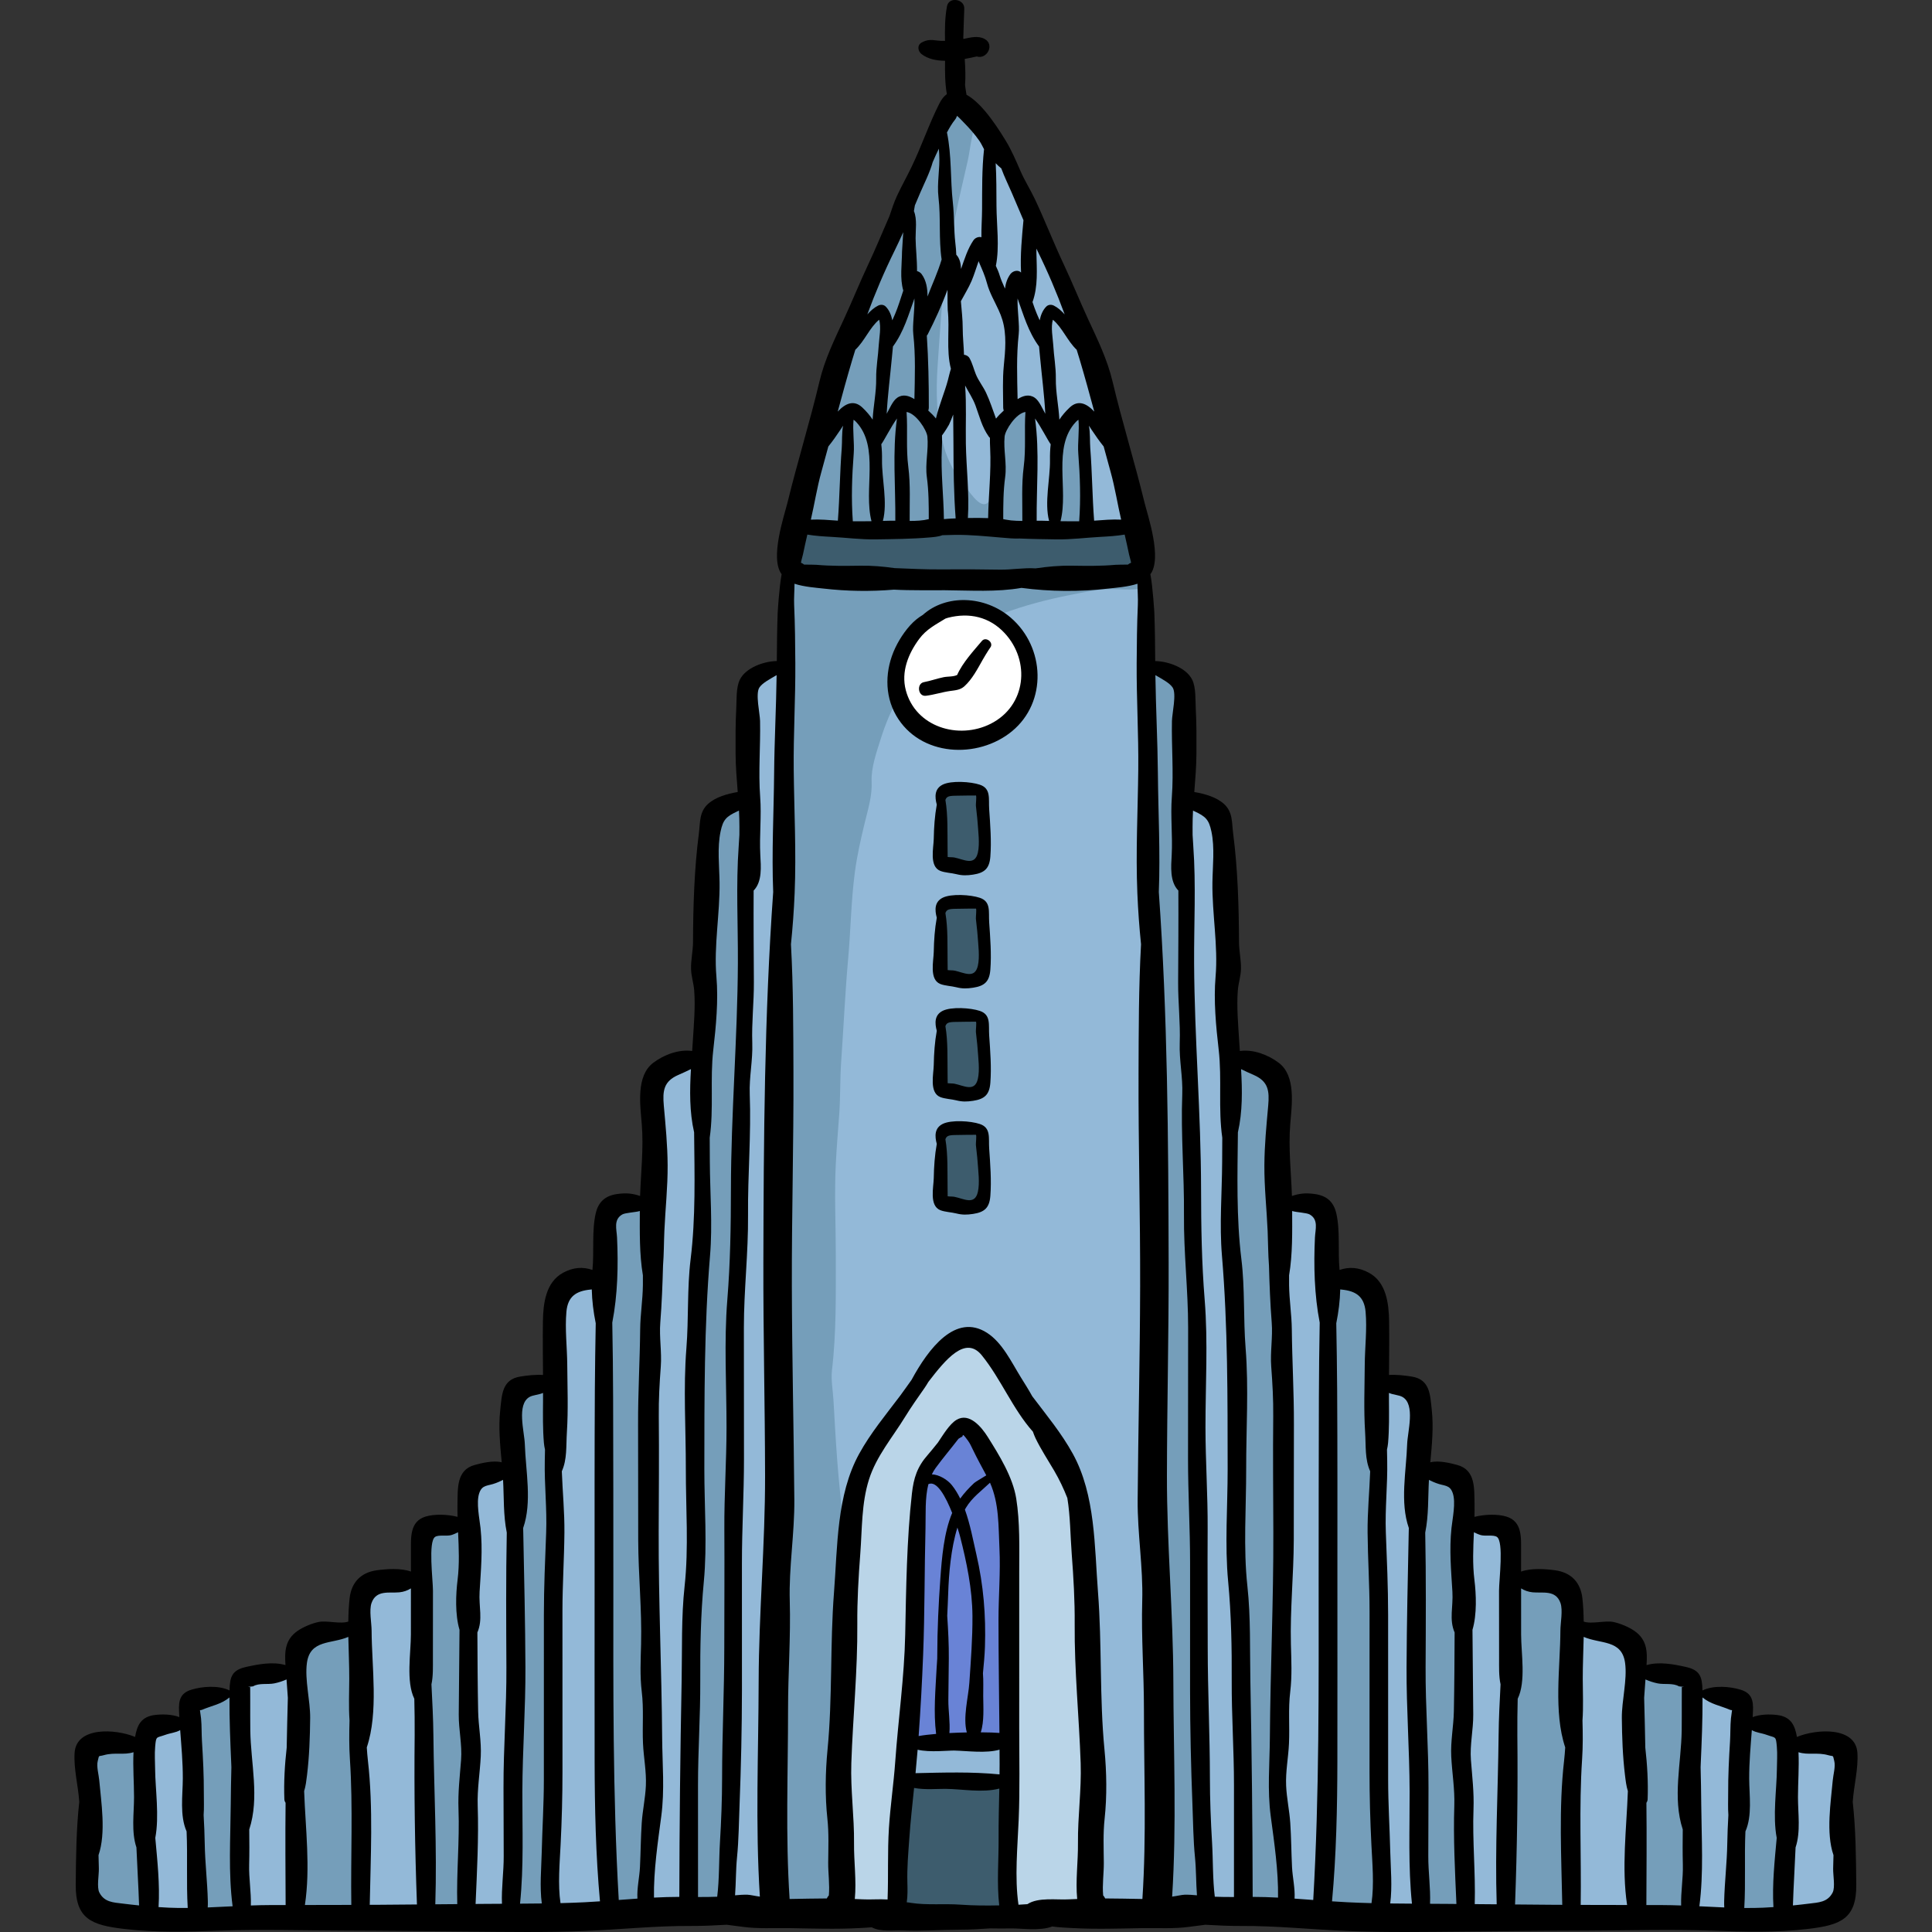 <?xml version="1.0" encoding="iso-8859-1"?>
<!-- Generator: Adobe Illustrator 19.0.0, SVG Export Plug-In . SVG Version: 6.00 Build 0)  -->
<svg version="1.1" id="Layer_1" xmlns="http://www.w3.org/2000/svg" xmlns:xlink="http://www.w3.org/1999/xlink" x="0px" y="0px"
	 viewBox="0 0 511.998 511.998" style="enable-background:new 0 0 511.998 511.998;" xml:space="preserve">
<rect x="0" y="0" width="511.998" height="511.998" fill="#333333" stroke="none"/>
<path style="fill:#93B9D8;" d="M488.944,466.247c-0.003,0.178-0.012,0.361-0.02,0.549c-0.263,5.994,0.177,12.077,0.177,18.113
	c0,6.641,0,13.282,0,19.923c-7.365,5.351-15.489,5.828-23.627,5.729c-42.554-0.514-85.106-1.307-127.66-1.692
	c-20.891-0.189-41.789,0.509-62.683,0.424c-26.857-0.109-53.714-0.609-80.571-0.916c-2.986-0.034-5.973,0.1-8.959,0.146
	c-43.3,0.664-86.597,1.366-129.896,1.959c-10.337,0.141-20.913,1.2-30.781-5.534c-2.227-9.073-0.921-17.86-1.37-27.013
	c-0.193-3.932-3.395-14.601,3.502-14.95c2.869-0.145,5.674,0.42,8.494-0.209c1.906-0.424,1.722-0.793,2.242-2.631
	c0.333-1.176,0.341-1.377,1.649-1.805c0.978-0.321,2.005-0.488,3.007-0.714c1.455-0.327,6.794-0.223,7.665-1.541
	c0.908-1.373-0.424-3.373,1.02-4.557c1.188-0.974,3.894-1.448,5.413-1.658c1.18-0.164,2.419-0.144,3.572-0.39
	c0.975-0.209,1.68-0.714,2.719-0.637c-0.25-3.126,3.831-4.36,6.262-4.593c2.409-0.231,4.944-0.89,7.336-0.862
	c2.98,0.035,3.15-1.391,3.181-4.098c0.019-1.663,0.204-3.851,1.616-4.87c0.854-0.616,1.703-0.486,2.675-0.56
	c1.379-0.105,2.581-0.615,3.905-0.995c1.939-0.557,4.079,0.088,5.486-1.625c1.934-2.355,1.506-5.109,1.878-7.906
	c0.267-2.001,1.401-2.543,3.197-3.156c2.675-0.914,5.132-0.617,7.848-0.489c1.697,0.08,3.637,0.604,5.283,0.404
	c0.753-2.774-0.062-5.784,0.056-8.598c0.052-1.244-0.255-3.902,0.555-4.893c0.738-0.903,2.185-0.595,3.169-0.653
	c1.594-0.095,3.22-0.407,4.805-0.564c1.003-0.1,1.94-0.312,2.595-1.158c0.888-1.145,0.552-2.632,0.655-3.995
	c0.206-2.724,0.192-6.186,2.629-7.968c1.895-1.386,4.528-1.372,6.749-1.745c2.407-0.403,2.568-1.938,2.658-4.136
	c0.135-3.31,0.838-6.87,0.477-10.164c-0.181-1.643-1.279-4.977,0.11-6.376c0.452-0.456,2.076-1.096,2.714-1.396
	c1.194-0.561,2.408-0.491,3.675-0.808c2.075-0.518,4.012-1.005,4.712-3.242c1.565-5.002,0.652-9.926,0.652-15.046
	c0-1.733-0.615-4.944,0.026-6.562c0.691-1.741,3.936-2.335,5.597-2.749c1.957-0.488,4.201,0.578,5.311-1.186
	c2.179-3.464,2.294-8.758,2.518-12.734c0.088-1.56-0.526-3.687,0.594-4.933c1.26-1.401,4.76-1.187,6.442-1.363
	c1.614-0.168,2.512-0.491,3.05-2.002c0.816-2.292,1.142-4.619,1.487-7.011c0.242-1.682,0.973-3.179,1.136-4.874
	c0.459-4.786-0.204-9.655-0.075-14.453c0.048-1.798-0.399-4.677,0.581-6.253c1.36-2.187,4.66-2.061,6.756-2.85
	c2.892-1.087,4.219-3.579,4.859-6.45c0.632-2.831,1.295-5.931,1.44-8.814c0.449-8.98-0.189-17.973,0.224-26.954
	c0.347-7.546-0.748-15.162,0.837-22.635c0.552-2.6,2.246-3.145,4.454-4.381c1.345-0.753,3.259-1.564,3.867-3.025
	c0.592-1.424,0.546-3.689,0.803-5.176c0.752-4.352,0.307-8.85,0.052-13.249c-0.123-2.115,0.008-4.247,0.296-6.343
	c0.2-1.451,0.135-3.713,0.937-4.978c1.073-1.691,4.115-1.786,5.865-2.779c3.369-1.911,4.1-6.275,4.249-9.803
	c0.191-4.491,0.424-9.022,0.759-13.533c0.747-10.063,2.406-20.046,4.78-29.851c4.924-20.328,12.866-39.778,21.719-58.679
	c5.66-12.081,11.041-24.292,16.43-36.179c8.089,1.75,10.683,7.336,13.362,12.618c15.565,30.693,29.741,61.958,36.065,96.077
	c1.617,8.723,1.473,17.759,2.503,26.609c0.273,2.347,0.608,4.65,0.044,6.955c-0.351,1.434-1.756,4.509-0.144,5.609
	c1.277,0.872,3.532,0.504,4.966,1.494c3.887,2.682,5.378,8.865,5.591,13.246c0.138,2.857-0.141,5.12-0.963,7.8
	c-1.055,3.438-0.156,7.574-0.035,11.101c0.057,1.681,0.38,1.636,1.933,2.123c2.928,0.918,6.246,4.564,7.792,7.233
	c2.261,3.903,2.162,9.41,2.425,13.777c0.717,11.909,0.349,23.878,0.624,35.82c0.061,2.629-1.304,7.695,0.307,10.079
	c1.197,1.772,4.247,0.311,6.111,1.179c1.974,0.921,3.591,3.374,4.825,5.08c1.965,2.715,2.492,6.05,2.49,9.336
	c-0.006,7.011,0.459,13.822,0.388,20.798c-0.01,1.002-0.075,2.004,0.978,2.362c1.746,0.594,3.632-0.638,5.191,0.579
	c1.343,1.049,2.687,3,3.739,4.342c1.704,2.176,1.104,3.748,1.621,6.374c0.414,2.104,0.727,3.796,0.371,5.981
	c-0.304,1.869-0.788,2.005,1.077,2.628c2.791,0.931,5.569,0.916,7.817,3.012c2.32,2.163,3.786,5.079,4.362,8.181
	c0.941,5.072-1.532,10.413-0.176,15.437c0.546,2.027,2.223,0.873,3.604,1.33c1.454,0.48,2.759,2.038,4.326,2.656
	c1.581,0.624,2.66,3.478,3.235,5.513c1.312,4.643-0.144,8.736,0.022,13.375c0.12,3.357,3.691,2.497,5.854,3.009
	c2.213,0.524,5.352,2.075,5.722,4.54c0.288,1.924-1.403,8.045,1.56,8.601c1.008,0.19,1.915-0.398,2.9-0.439
	c1.035-0.043,1.831,0.357,2.767,0.745c1.313,0.545,2.198,0.917,2.912,2.216c1.627,2.963-0.543,8.378,2.401,10.379
	c2.605,1.771,6.136,0.292,8.992,1.281c2.021,0.7,3.06,2.438,4.294,4.06c2.028,2.663,4.219,4.89,5.166,8.207
	c4.248,1.94,10.477,3.418,13.488,7.231c1.186,1.502,0.013,3.397,0.839,4.814c1.235,2.117,7.065,0.524,8.912,0.415
	c2.163-0.128,4.712-0.583,5.232,2.03c0.197,0.99-0.395,3.198,0.341,3.942c0.803,0.81,2.636,0.045,3.586-0.044
	c1.433-0.134,2.867,0.186,4.317,0.321c0.745,0.07,2.134-0.218,2.766,0.309c0.763,0.635,0.321,1.674,0.45,2.639
	c0.111,0.834,0.532,1.461,0.84,2.163c0.448,1.019,0.413,1.49,1.559,1.884c1.369,0.471,3.187,0.003,4.619,0.15
	c2.224,0.229,4.34,0.063,5.394,2.402c1.013,2.25,1.029,3.144,3.722,3.632c2.027,0.367,4.444,0.673,6.471,0.2
	c1.634-0.382,2.246-0.537,3.968,0.008c0.851,0.269,1.783,0.605,2.296,1.416C488.908,464.971,488.958,465.584,488.944,466.247z"/>
<path style="fill:#6983D6;" d="M254.928,377.85c-0.425,0.048-0.726,0.456-1.029,0.733c-1.394,1.277-2.677,2.641-4.035,3.953
	c-2.558,2.471-4.754,5.956-5.413,9.496c-0.559,3.007-0.665,6.076-0.719,9.127c-0.025,1.398-0.297,3.061-0.062,4.437
	c0.077,0.45,0.365,0.774,0.481,1.207c0.162,0.599,0.009,1.272-0.015,1.881c-0.102,2.653-0.411,5.278-0.45,7.938
	c-0.094,6.328-0.222,12.658-0.594,18.977c-0.144,2.432-0.224,4.869-0.395,7.299c-0.163,2.324-0.569,4.612-0.798,6.927
	c-0.187,1.891-0.359,3.767-0.444,5.668c-0.057,1.266-0.343,2.865,0.04,4.111c0.279,0.904,0.989,1.5,1.888,1.749
	c0.553,0.153,1.123,0.129,1.689,0.184c0.925,0.09,1.814,0.353,2.744,0.412c1.987,0.126,3.995-0.36,5.984-0.445
	c2.208-0.095,4.414-0.211,6.621-0.314c1.762-0.083,4.123,0.348,5.475-1.077c1.426-1.501,1.476-4.072,1.627-5.985
	c0.609-7.72,0.71-15.445,0.764-23.184c0.022-3.142-0.338-6.247-0.553-9.375c-0.26-3.783-0.505-7.567-0.79-11.348
	c-0.126-1.673-0.402-3.271-0.517-4.947c-0.132-1.911-0.337-3.822-0.788-5.687c-0.397-1.644-0.723-3.328-1.183-4.953
	c-0.511-1.8-1.46-3.465-2.142-5.204c-0.601-1.534-1.244-3.058-1.814-4.602c-0.497-1.344-1.276-2.475-1.933-3.738
	C257.688,379.399,256.599,377.267,254.928,377.85z"/>
<g>
	<path style="fill:#759EBA;" d="M302.987,156.133c-0.497-0.247-1.177-0.065-1.836,0c-2.23,0.221-4.401-0.034-6.638-0.019
		c-3.604,0.022-7.212,0.836-10.736,1.523c-6.269,1.221-12.316,2.823-18.317,5.043c-11.642,4.305-21.056,11.232-27.291,22.055
		c-2.029,3.522-3.585,7.296-4.798,11.17c-1.084,3.462-2.546,7.543-2.38,11.202c0.173,3.823-0.947,7.305-1.847,11.025
		c-1.038,4.291-2.013,8.605-2.594,12.985c-1.005,7.574-1.088,15.198-1.768,22.799c-0.819,9.153-1.22,18.375-1.866,27.518
		c-0.321,4.539-0.176,9.132-0.499,13.685c-0.315,4.441-0.701,8.878-0.922,13.325c-0.402,8.075,0.007,16.204,0.002,24.287
		c-0.006,10.117,0.172,20.349-1.013,30.356c-0.305,2.574,0.26,5.504,0.404,8.093c0.147,2.662,0.294,5.322,0.457,7.984
		c0.324,5.318,0.704,10.634,1.248,15.935c0.717,6.991,1.066,14.016,1.262,21.04c0.429,15.36,0.422,30.719,0.897,46.074
		c0.2,6.472-0.306,13.072,0.361,19.51c0.579,5.589-0.309,11.442-0.494,17.046c-0.088,2.655,0.238,7.806-2.488,9.344
		c-1.667,0.94-5.141,0.957-7.079,0.938c-1.518-0.016-3.747-0.571-5.235-0.977c-0.965-0.264-2.581-1.105-3.328-1.825
		c-1.927-1.857-2.132-5.1-2.279-7.558c-0.228-3.806-0.298-7.585-0.208-11.401c0.242-10.18-0.329-20.363,0.52-30.535
		c0.752-9.025,1.598-18.28,1.414-27.342c-0.218-10.709-0.295-21.355,0.276-32.061c0.368-6.901,0.614-14.154,0.177-21.052
		c-0.111-1.755-0.693-3.378-0.77-5.125c-0.093-2.121-0.108-4.253-0.126-6.377c-0.082-9.973,0.524-19.939,0.936-29.898
		c0.356-8.596,2.105-17.028,1.394-25.659c-0.352-4.282-2.207-8.41-2.465-12.654c-0.092-1.516,0.356-3.039,0.356-4.58
		c0.001-2.026,0.019-4.052,0.049-6.078c0.125-8.295,0.811-16.625,1.735-24.869c0.816-7.284,0.982-14.593,0.955-21.92
		c-0.01-2.777,0.485-5.656,0.171-8.424c-0.239-2.103-0.971-3.859-1.044-6.09c-0.203-6.292-0.452-12.773,0.031-19.052
		c0.522-6.766,0.046-13.494,0.704-20.266c0.838-8.631,0.323-17.463,0.696-26.116c0.079-1.817,0.21-4.285,1.407-5.7
		c0.84-0.993,2.001-1.234,3.217-1.269c2.266-0.065,4.451,0.181,6.738-0.029c5.87-0.539,11.938-0.054,17.762,0.624
		c3.835,0.447,7.659,0.125,11.503,0.079c4.39-0.054,8.764,0.297,13.157,0.291c7.285-0.011,14.533,0.088,21.818-0.172
		c3.665-0.13,7.085-0.821,10.682-1.406c1.658-0.269,3.354-0.723,5.025-0.561C302.564,151.266,303.908,153.311,302.987,156.133z"/>
	<path style="fill:#759EBA;" d="M197.806,271.971c0.289-1.602,0.631-3.196,0.829-4.818c0.391-3.191,0.082-6.714-0.563-9.852
		c-0.659-3.21-0.119-6.756-0.083-10.027c0.04-3.679,0.044-7.36,0.173-11.038c0.105-3.024-0.186-5.885,0.019-8.924
		c0.238-3.531,0.439-7.073,0.281-10.612c-0.066-1.462-0.353-2.652-1.786-3.355c-3.43-1.684-5.901,1.511-6.752,4.382
		c-2.322,7.841-2.558,16.331-3.213,24.421c-0.402,4.973-0.807,10.005-0.72,14.997c0.054,3.112,0.575,6.139,0.856,9.244
		c0.26,2.862,0.423,5.65,0.424,8.528c0.001,5.939-0.939,11.797-1.152,17.724c-0.678,18.875-0.104,37.679-0.779,56.559
		c-0.295,8.241,0.395,16.345-0.062,24.6c-0.477,8.62-1.27,17.238-1.085,25.88c0.077,3.581,0.156,7.162,0.27,10.742
		c0.046,1.456,0.447,2.343,0.769,3.677c0.353,1.468-0.015,3.112-0.057,4.599c-0.101,3.507-0.255,6.978-0.576,10.473
		c-0.558,6.073-1.156,12.101-1.406,18.193c-0.495,12.08-0.429,24.062,0.185,36.139c0.223,4.401,0.09,8.782,0.107,13.184
		c0.009,2.34-0.401,7.688,1.74,9.254c1.571,1.149,5.054,1.797,6.51,0.158c1.362-1.533,0.833-4.607,0.898-6.475
		c0.206-5.942,0.177-11.837,0.102-17.776c-0.067-5.352,0.019-10.709,0.006-16.063c-0.011-4.582,0.75-9.025,1.122-13.577
		c0.362-4.437,0.554-8.896,0.811-13.344c0.168-2.913,0.105-5.836,0.298-8.747c0.191-2.878,0.419-5.581,0.448-8.448
		c0.031-3.078-0.016-6.156,0.004-9.235c0.029-4.451-0.571-8.842-0.413-13.313c0.14-3.964,0.803-7.874,0.826-11.844
		c0.03-5.333-0.275-10.718,0.301-16.03c0.528-4.877-0.276-9.719-0.592-14.546c-0.355-5.394,0.403-11.109,0.425-16.539
		c0.021-5.055,0.668-10.107,0.332-15.163c-0.156-2.355-0.591-4.516-0.606-6.876c-0.016-2.616-0.197-5.226-0.266-7.839
		c-0.22-8.293,0.248-16.992,1.122-25.244c0.343-3.248,0.537-6.428,0.787-9.683C197.426,274.216,197.603,273.091,197.806,271.971z"/>
	<path style="fill:#759EBA;" d="M173.535,345.328c-0.021-2.331,0.226-4.725,0.048-7.047c-0.12-1.581-0.605-2.954-0.608-4.574
		c-0.007-4.38,0.039-8.756-0.849-13.069c-0.643-3.119-3.961-2.608-6.564-1.974c-3.317,0.808-3.323,3.02-3.948,6.332
		c-1.275,6.76-1.678,13.625-1.565,20.501c0.132,8.068,1.354,15.906,1.662,23.97c0.184,4.813-0.243,9.668-0.67,14.462
		c-0.68,7.645-1.068,15.466-0.777,23.131c0.29,7.581,0.965,15.41,0.361,22.99c-0.576,7.233-1.565,14.407-1.55,21.677
		c0.027,11.761,0.572,23.41,1.436,35.136c0.297,4.026,0.297,8.029,0.496,12.041c0.146,2.938-0.43,8.46,3.002,9.42
		c2.07,0.579,3.091,0.015,4.66-1.309c1.651-1.394,1.689-3.259,1.886-5.56c0.309-3.597-0.022-7.085,0.589-10.671
		c0.434-2.548,1.13-5.203,1.403-7.739c0.416-3.87,1.301-7.613,1.426-11.536c0.186-5.843-0.623-11.381-0.848-17.168
		c-0.2-5.12-0.304-10.256-0.305-15.381c0-3.547-0.036-7.096-0.009-10.643c0.031-4.176,0.858-8.299,0.986-12.472
		c0.125-4.058,0.062-8.115-0.346-12.158c-0.688-6.835-0.623-14.311-0.382-21.174c0.116-3.283-0.287-6.519-0.277-9.794
		c0.013-4.433,1.506-8.888,0.808-13.324c-0.351-2.227-0.438-3.957-0.296-6.276C173.466,350.525,173.559,347.926,173.535,345.328z"/>
	<path style="fill:#759EBA;" d="M146.725,368.831c0.719,1.068,1.102,2.383,1.074,3.796c-0.077,3.936-0.356,7.959-0.36,11.962
		c-0.004,5.232,0.29,10.513,0.028,15.728c-0.258,5.147-0.357,10.314-0.838,15.464c-0.316,3.386-0.902,6.768-0.991,10.172
		c-0.154,5.935,0.414,11.917,0.536,17.856c0.082,4,0.118,7.995,0.02,11.995c-0.088,3.554,1.037,7.066,1.223,10.63
		c0.263,5.043-0.264,10.076-0.698,15.094c-0.199,2.291-0.515,4.588-0.25,6.874c0.294,2.538,0.672,5.056,0.818,7.611
		c0.162,2.845,0.194,5.669,0.012,8.514c-0.15,2.354,0.275,3.54-2.298,3.652c-1.823,0.079-3.439,0.909-5.231,1.088
		c-6.336,0.635-4.291-7.746-4.105-11.598c0.16-3.324,0.561-6.679,0.972-9.98c0.423-3.409,0.171-6.804,0.293-10.228
		c0.174-4.862,0.442-9.72,0.199-14.587c-0.092-1.846,0.306-3.68,0.232-5.525c-0.073-1.807-0.607-3.337-0.576-5.185
		c0.073-4.235,0.462-8.456,0.588-12.689c0.15-5.067-0.132-10.212-0.342-15.283c-0.109-2.618-0.502-5.23-0.543-7.851
		c-0.028-1.789,0.201-3.315-0.061-5.063c-0.288-1.928-0.192-4.012-0.213-5.958c-0.04-3.636-0.001-7.248,0.007-10.88
		c0.008-3.649,0.55-7.348,0.072-10.97c-0.389-2.948-0.626-5.986-0.895-8.92c-0.203-2.221,1.196-4.161,2.635-5.753
		c1.087-1.203,3.461-2.837,5.216-2.389C144.746,366.789,145.937,367.662,146.725,368.831z"/>
	<path style="fill:#759EBA;" d="M124.293,404.116c0.738,5.441-0.49,11.27-0.431,16.765c0.074,6.8,0.818,13.602,0.559,20.408
		c-0.331,8.685,0.532,17.377,0.281,26.075c-0.235,8.118-0.969,16.135-0.969,24.265c0,3.264,0.304,6.425,0.534,9.674
		c0.111,1.578,0.931,4.148-0.037,5.323c-1.148,1.394-4.775,1.357-6.394,1.426c-0.638,0.028-3.752-0.117-4.271-0.48
		c-1.138-0.801-0.633-3.84-0.633-4.979c0-4.472-0.107-8.959-0.007-13.428c0.107-4.784,0.259-9.576,0.406-14.361
		c0.154-4.985-0.661-10.048-0.681-15.051c-0.019-4.729-0.779-9.468-0.965-14.201c-0.214-5.449-0.64-10.884-0.935-16.328
		c-0.37-6.822,1.317-13.683,1.766-20.47c0.146-2.204-0.239-3.153,2.071-4.078c1.663-0.665,4.111-1.23,5.884-1.26
		C122.534,403.38,124.207,404.903,124.293,404.116z"/>
	<path style="fill:#759EBA;" d="M94.698,433.992c0.944,4.404,0.435,9.291,0.591,13.768c0.255,7.269,0.552,14.628,0.397,21.903
		c-0.128,6.017-0.568,12.036-0.569,18.044c-0.001,4.148,0.791,8.192,0.558,12.414c-0.113,2.044,0.084,4.061-0.343,6.086
		c-0.131,0.622-0.177,1.087-0.588,1.422c-0.312,0.254-1.708,0.295-2.147,0.426c-0.944,0.283-1.801,0.788-2.803,0.844
		c-1.871,0.103-4.095-0.591-5.907-1.073c-1.343-0.357-3.614-0.476-4.766-1.353c-0.719-0.549-0.521-0.48-0.654-1.562
		c-0.305-2.479-0.52-4.98-0.362-7.471c0.301-4.769,0.412-9.432,1.027-14.161c1.189-9.151,0.698-18.714,0.698-27.931
		c0-2.775,0.027-5.552,0.003-8.326c-0.018-2.055-0.471-4.126-0.402-6.172c0.1-2.958,1.255-7.285,4.249-8.407
		C86.798,431.274,93.362,430.368,94.698,433.992z"/>
	<path style="fill:#759EBA;" d="M63.7,450.122c0.774,9.696,0.215,19.778-0.112,29.495c-0.23,6.834,0.661,13.889,1.066,20.722
		c0.102,1.726,0.359,5.619-1.305,6.799c-0.693,0.491-2.604,0.82-3.494,0.796c-1.315-0.036-2.232-0.608-3.617-0.324
		c-0.805,0.165-1.387,0.679-2.213,0.505c-0.058-0.012-1.208-0.746-1.237-0.791c-0.252-0.405-0.091-2.174-0.128-2.64
		c-0.143-1.79-0.39-3.568-0.522-5.36c-0.507-6.931-0.157-13.923-0.66-20.863c-0.412-5.685-0.558-11.459-0.544-17.167
		c0.007-2.611-1.16-7.53,0.834-9.75c1.352-1.504,4.626-0.814,6.455-1.304C60.735,449.566,62.276,448.867,63.7,450.122z"/>
	<path style="fill:#759EBA;" d="M37.892,464.85c0,12.657,0.821,25.284,1.125,37.919c0.049,2.032,0.405,4.979-2.064,5.544
		c-1.676,0.385-3.624-0.594-5.251-0.877c-2.178-0.38-3.672-0.683-5.389-2.044c-2.712-2.148-2.17-4.451-2.167-7.993
		c0.004-5.474,0-10.933,0-16.41c0-3.789-0.128-7.523-0.281-11.294c-0.098-2.417,0.008-4.895,2.239-6.398
		c1.058-0.714,2.5-0.911,3.723-0.972c1.492-0.074,2.949-0.49,4.39-0.459C35.714,461.9,37.362,462.657,37.892,464.85z"/>
	<path style="fill:#759EBA;" d="M304.309,178.487c-0.693,2.283-0.31,5.925-0.382,7.497c-0.205,4.507-0.394,9.017-0.382,13.529
		c0.028,10.243,0.55,20.374,1.1,30.576c0.215,3.995-0.039,8.044-0.15,12.042c-0.245,8.816-0.228,17.665-0.248,26.485
		c-0.011,4.816,0.475,9.382,0.892,14.134c0.443,5.052-0.035,10.126,0.199,15.184c0.422,9.165,0.083,18.234-0.094,27.394
		c-0.375,19.349-0.155,38.753-0.681,58.149c-0.155,5.72-0.074,11.351,0.208,17.05c0.321,6.487,0.59,12.962,0.842,19.453
		c0.468,12.041,0.509,24.154,1.188,36.178c0.514,9.101,1.314,18.04,0.962,27.167c-0.267,6.909-0.871,13.871-0.708,20.784
		c0.045,1.894,0.491,3.949,2.453,4.766c1.301,0.541,4.817,0.514,6.156,0.294c2.446-0.403,2.791-2.085,2.896-4.376
		c0.53-11.515-0.112-22.903-0.985-34.434c-0.965-12.757-0.815-25.712-0.69-38.489c0.09-9.194,0.815-18.368,1.058-27.558
		c0.222-8.392-0.88-16.512-0.574-24.899c0.245-6.696-0.139-13.417-0.063-20.121c0.057-4.968,0.154-9.936,0.415-14.898
		c0.2-3.799,0.361-7.17-0.713-10.841c-1.108-3.788-1.115-7.454-1.111-11.381c0.006-5.178-0.001-10.356,0.001-15.534
		c0.003-7.598,0.591-15.468-0.184-23.036c-0.111-1.083-0.518-2.006-0.734-3.054c-0.336-1.637-0.13-3.402-0.145-5.065
		c-0.031-3.694-0.191-7.389-0.508-11.07c-0.472-5.486-0.193-10.857-0.109-16.359c0.056-3.704,0.024-7.409-0.04-11.113
		c-0.061-3.47,0.284-7.297-0.318-10.715c-1.134-6.44-0.793-13.623-0.312-20.173c0.388-5.276,0.756-10.556,0.974-15.845
		c0.104-2.528,0.235-5.337-0.862-7.696c-0.907-1.95-2.283-4.071-4.292-4.994c-0.888-0.407-3.052-1.339-3.992-0.706
		C304.87,177.15,304.533,177.748,304.309,178.487z"/>
	<path style="fill:#759EBA;" d="M327.533,282.088c0.348,0.864,0.102,2.026,0.016,2.958c-0.5,5.419-1.506,10.731-1.718,16.184
		c-0.16,4.112-0.148,8.233,0.072,12.343c0.093,1.743,0.13,3.268-0.093,4.972c-0.226,1.719,0.27,3.281,0.461,4.99
		c0.378,3.382,0.572,6.773,0.564,10.175c-0.013,6.096,0.058,12.268,0.306,18.36c0.194,4.791,1.113,9.522,1.241,14.331
		c0.098,3.687-0.093,7.402-0.283,11.094c-0.296,5.787-0.708,11.536-0.706,17.333c0.002,8.357,0.173,16.732,1.1,25.045
		c0.177,1.588,0.513,2.937,0.944,4.445c0.497,1.738,0.3,3.613,0.343,5.409c0.107,4.377,0.39,8.751,0.285,13.132
		c-0.128,5.297-1.009,10.523-1.261,15.796c-0.552,11.487,0.518,23.059,0.84,34.527c0.093,3.302-0.793,8.502,0.827,11.467
		c0.65,1.189,2.022,2.389,3.307,2.834c1.544,0.536,3.105-0.301,4.669-0.281c2.609,0.035,3.054-1.737,2.962-4.148
		c-0.276-7.289-2.263-14.533-2.975-21.8c-0.705-7.184-0.783-14.383-0.102-21.573c0.815-8.593,2.451-17.091,3.1-25.702
		c0.151-2.01,0.444-4.174,0.218-6.184c-0.14-1.244-0.605-2.353-0.605-3.624c-0.002-4.154,0.765-8.381,0.95-12.542
		c0.26-5.866,0.214-11.745-0.067-17.61c-0.286-5.944-1.424-12.009-0.863-17.921c0.757-7.996-0.646-16.294-1.105-24.291
		c-0.419-7.284-0.436-14.581-0.557-21.873c-0.057-3.453-0.718-7.365-0.229-10.777c0.15-1.049,0.574-1.971,0.64-3.045
		c0.111-1.819-0.194-3.682-0.196-5.505c-0.007-4.478,0.038-8.946-0.171-13.428c-0.135-2.897,0.151-5.909-0.811-8.678
		c-0.713-2.049-2.49-3.402-4.11-4.737c-0.638-0.526-1.742-1.32-2.517-1.654C330.538,281.483,329.856,282.274,327.533,282.088z"/>
	<path style="fill:#759EBA;" d="M352.78,342.401c-0.012,5.378-0.484,10.724-0.669,16.094c-0.194,5.619-0.114,11.247,0.173,16.862
		c0.122,2.396,0.741,4.687,0.691,7.061c-0.062,2.959-0.47,5.898-0.762,8.839c-0.552,5.582-0.663,11.316-0.95,16.928
		c-0.166,3.244,0.061,6.607-0.249,9.826c-0.268,2.778,0.323,4.98,0.784,7.755c0.735,4.419,0.843,8.793,0.844,13.258
		c0.001,8.027-0.61,16.001-0.918,24.015c-0.504,13.1-0.034,26.251-0.757,39.326c-0.137,2.469-0.723,3.401,1.781,4.552
		c3.07,1.413,7.165,0.993,10.543,0.993c0.784,0,2.104,0.274,2.731-0.334c1.314-1.272,0.231-5.1,0.219-6.562
		c-0.066-7.52-0.566-15.024-1.174-22.528c-0.37-4.57-0.049-9.177-0.08-13.761c-0.037-5.623-0.336-11.261-0.112-16.886
		c0.193-4.874,0.054-9.693,0.53-14.55c0.606-6.187,1.79-13.046,0.296-19.128c-0.739-3.009-0.148-6.385-0.113-9.466
		c0.043-3.753-0.04-7.509-0.323-11.254c-0.26-3.445-0.531-6.896-0.389-10.352c0.148-3.6-0.251-7.13-0.028-10.692
		c0.252-4.037,0.385-8.079,0.526-12.121c0.203-5.833,1.347-12.534-2.261-17.516c-1.364-1.884-2.325-2.786-4.604-3.439
		c-0.8-0.229-2.384-0.89-3.207-0.554c-1.711,0.696-2.37,5.221-2.942,6.862"/>
	<path style="fill:#759EBA;" d="M377.186,390.23c-1.516,5.57-1.031,11.996-1.231,17.717c-0.26,7.478-0.746,14.95-0.732,22.413
		c0.008,4.174,0.034,8.362,0.424,12.52c0.474,5.051,0.022,10.191,0,15.252c-0.026,5.996-0.156,11.931,0.001,17.926
		c0.143,5.435,0.608,10.989,0.385,16.416c-0.172,4.151-0.846,9.209,0.021,13.271c0.789,3.689,4.604,3.632,7.611,3.309
		c1.424-0.154,3.6,0.267,4.456-0.862c0.956-1.259,0.751-4.638,0.716-6.176c-0.074-3.268-0.862-6.57-1.207-9.818
		c-0.96-9.036-0.623-18.484-0.274-27.563c0.199-5.168,0.421-10.328,0.738-15.493c0.321-5.213,0.359-10.448,0.928-15.644
		c0.472-4.319-0.415-8.635-0.346-12.991c0.045-2.806,0.399-5.573,0.261-8.387c-0.189-3.854-0.522-7.729-0.532-11.585
		c-0.004-1.603,0.242-3.417-0.384-4.939c-0.615-1.495-2.337-2.969-3.7-3.825C382.011,390.318,380.234,389.713,377.186,390.23z"/>
	<path style="fill:#759EBA;" d="M400.75,422.21c-0.874,4.794-1.272,9.759-1.262,14.631c0.009,4.487-0.589,8.957-0.389,13.439
		c0.284,6.379,0.389,12.74,0.389,19.133c0,7.987-0.24,15.917-0.549,23.888c-0.132,3.428-0.342,7.023-0.151,10.447
		c0.083,1.49,0.683,2.656,2.055,3.489c3.297,2.003,8.488,1.462,12.1,0.965c0.819-0.112,2.441,0.092,3.158-0.42
		c0.674-0.48,0.524-0.956,0.577-2.093c0.138-2.974,0.19-5.994,0.22-8.971c0.1-9.849-0.301-19.684-0.428-29.544
		c-0.134-10.419,0.419-20.843-0.327-31.243c-0.284-3.97,0.302-8.056-0.237-12.002c-0.355-2.604-1.745-3.254-4.003-4.193
		c-2.536-1.056-4.622-0.986-7.29-1.097c-0.818-0.034-1.689-0.328-2.456,0.13C400.873,419.535,401.153,421.362,400.75,422.21z"/>
	<path style="fill:#759EBA;" d="M434.694,443.25c-1.373,1.568-1.296,5.038-1.574,6.955c-0.799,5.49-1.351,10.661-0.981,16.201
		c0.453,6.774,0.913,13.516,1.749,20.255c0.603,4.862,0.47,9.54,0.238,14.407c-0.165,3.465-0.656,7.037,3.373,7.832
		c2.988,0.59,6.325,0.218,9.23-0.15c1.367-0.173,2.196,0.23,2.836-0.995c0.44-0.843,0.223-3.229,0.218-4.154
		c-0.011-1.911-0.502-3.756-0.517-5.663c-0.035-4.025,0.123-8.01,0.02-12.04c-0.089-3.494-0.824-6.908-0.848-10.405
		c-0.053-7.248-0.529-14.476-0.287-21.719c0.108-3.246,1.913-7.159-1.67-8.837c-1.825-0.854-4.044-1.223-6.039-1.508
		C437.366,442.985,435.329,442.163,434.694,443.25z"/>
	<path style="fill:#759EBA;" d="M459.509,463.163c0.038-1.357,0.228-2.709,0.816-4.087c0.936-2.194,2.599-2.218,4.808-2.643
		c2.892-0.555,7.151,1.121,8.279,4.071c0.571,1.495,0.221,3.291,0.377,4.891c0.218,2.245,0.174,4.478,0.178,6.739
		c0.006,3.169-0.496,6.246-0.68,9.395c-0.172,2.947,0.245,5.881,0.094,8.83c-0.194,3.812-0.423,7.631-0.635,11.442
		c-0.089,1.588,0.013,4.887-0.964,6.32c-0.574,0.843-3.131,1.652-4.035,1.906c-1.556,0.439-3.307,0.006-4.917,0.165
		c-1.343,0.132-2.92,0.116-3.985-0.915c-1.826-1.765-0.586-7.301-0.588-9.672c-0.004-6.207,0.194-12.426,0.482-18.628
		c0.186-4,0.544-7.988,0.821-11.982C459.701,466.989,459.455,465.071,459.509,463.163z"/>
	<path style="fill:#759EBA;" d="M259.506,30.878c-2.019,3.211-2.268,8.365-3.091,11.931c-2.168,9.383-4.363,18.664-5.678,28.222
		c-1.178,8.566-1.642,17.136-2.249,25.753c-0.503,7.133-0.324,14.54,1.614,21.47c1.103,3.944,3.064,7.561,5.691,10.697
		c1.581,1.888,4.806,7.332,6.806,3.085c1.323-2.81,1.628-5.961,1.992-9.014c0.353-2.975,0.282-6.556,1.224-9.402
		c0.622-1.877,3.181-5.784,5.475-5.827c2.721-0.05,1.651,11.899,1.584,13.386c-0.134,3.025-0.352,6.046-0.559,9.067
		c-0.174,2.556-1.915,6.811,0.369,8.767c1.063,0.91,3.725,1.232,5.003,0.858c1.906-0.555,1.605-2.401,1.73-4.274
		c0.313-4.663,0.088-9.285,0.541-13.94c0.347-3.553,1.394-9.205,4.115-11.858c2.209-2.154,3.113,0.89,3.318,2.896
		c0.647,6.315,0.488,12.647,0.099,18.97c-0.131,2.128-0.114,4.373-0.386,6.48c-0.088,0.68-0.227,1.56-0.671,2.122
		c-0.645,0.817-2.239,1.295-3.177,1.637c-1.606,0.587-3.642,0.937-5.361,1.048c-2.046,0.131-4.054,0.043-6.094-0.147
		c-1.523-0.141-2.969,0.025-4.441-0.506c-0.952-0.343-1.739-0.99-2.673-1.352c-1.295-0.503-2.521-0.323-3.869-0.351
		c-1.441-0.029-2.82-0.461-4.254-0.54c-2.545-0.139-4.775-0.728-7.254-0.141c-2.421,0.573-5.092,1.091-7.13,2.61
		c-4.322,3.223,3.822,4.968,6.155,5.389c3.893,0.704,7.874-0.287,11.788-0.134c4.945,0.194,9.803-0.662,14.734-0.919
		c5.604-0.292,11.109-0.885,16.692-1.38c3.024-0.268,6.487-0.461,9.503-0.02c3.125,0.457,2.181,4.647-0.123,5.807
		c-2.273,1.145-5.553,1.07-8.041,1.497c-5.437,0.934-11.082,0.955-16.581,1.268c-9.628,0.546-19.226,0.15-28.851,0.264
		c-9.016,0.105-18.396,0.673-27.351-0.485c-2.055-0.266-3.4-0.946-5.271-1.529c-1.046-0.325-2.774-0.242-3.65-0.991
		c-0.69-0.589-1.29-2.507-1.483-3.422c-0.369-1.761,0.553-3.533,1.035-5.198c1.003-3.474,2.02-7.028,2.819-10.541
		c0.641-2.814,1.206-5.591,2.147-8.328c1.878-5.465,3.365-11.191,4.531-16.856c2.531-12.296,6.826-25.099,12.283-36.391
		c2.519-5.213,4.932-10.485,7.402-15.717c2.226-4.713,4.906-9.192,6.874-14.04c1.608-3.959,3.296-8.669,5.707-12.234
		c0.555-0.822,1.587-1.83,2.666-1.922C257.338,26.46,257.482,29.532,259.506,30.878z"/>
</g>
<g>
	<path style="fill:#3D5C6D;" d="M249.267,210.274c0.809,2.047,0.155,5.52-0.003,7.726c-0.129,1.791-0.228,3.594-0.284,5.4
		c-0.042,1.334-0.048,4.704,0.839,5.658c0.743,0.798,3.248,0.894,4.23,0.943c2.01,0.098,5.116,0.064,5.962-2.049
		c1.331-3.323,0.591-7.285,0.746-10.809c0.093-2.115-0.085-4.383-0.765-6.372C258.584,206.647,250.749,208.266,249.267,210.274z"/>
	<path style="fill:#3D5C6D;" d="M249.828,240.43c-0.752,2.574-0.384,5.725-0.562,8.407c-0.178,2.675-0.421,5.423-0.279,8.109
		c0.07,1.311,0.034,1.926,1.054,2.497c1.072,0.599,3.365,0.698,4.578,0.641c1.026-0.048,1.918-0.506,2.926-0.568
		c0.812-0.049,0.934,0.442,1.749-0.137c1.284-0.913,1.152-3.179,1.229-4.538c0.165-2.924,0.033-5.816-0.104-8.734
		c-0.073-1.544,0.166-3.84-0.474-5.259c-0.426-0.947-1.7-1.577-2.683-1.803c-1.134-0.261-2.134-0.077-3.254,0.092
		C251.963,239.447,251.72,239.832,249.828,240.43z"/>
	<path style="fill:#3D5C6D;" d="M249.688,270.587c-0.705,3.799-0.457,7.958-0.632,11.818c-0.074,1.636-0.848,5.101,0.068,6.413
		c0.664,0.95,1.663,0.798,2.675,0.81c1.217,0.015,2.56,0.428,3.783,0.297c1.202-0.128,2.944-1.04,4.029-0.414
		c0.599-1.094,1.175-1.208,1.441-2.579c0.424-2.188,0.14-4.377-0.008-6.588c-0.13-1.946-0.21-3.873-0.307-5.827
		c-0.056-1.112,0.119-2.604-0.215-3.654c-0.536-1.684-2.619-2.061-4.253-2.101c-1.237-0.029-2.264,0.227-3.421,0.638
		C252.139,269.655,250.684,270.548,249.688,270.587z"/>
	<path style="fill:#3D5C6D;" d="M249.267,300.603c0.056,3.076-0.332,6.113-0.148,9.189c0.13,2.185-0.511,4.414-0.273,6.591
		c0.366,3.34,4.653,3.241,7.306,2.838c0.772-0.117,1.807-0.073,2.512-0.386c0.956-0.423,1.321-1.096,1.653-2.188
		c1.051-3.457,0.337-7.331,0.314-10.879c-0.007-1.127,0.171-4.68-0.44-5.784c-0.741-1.342-3.145-1.231-4.532-1.208
		c-0.954,0.015-1.93-0.043-2.883,0.071C250.868,299.071,250.371,300.241,249.267,300.603z"/>
	<path style="fill:#3D5C6D;" d="M238.186,505.666c0.384-1.271,0.14-2.806,0.14-4.117c0-2.999-0.031-5.984,0.175-8.978
		c0.3-4.323,0.546-8.536,1.01-12.839c0.171-1.584-0.248-6.342,1.059-7.506c0.828-0.737,2.963,0.057,4.082,0.057
		c2.88-0.002,5.716-0.406,8.586-0.421c2.358-0.011,4.758,0.139,7.111,0.003c1.986-0.114,5.162-1.056,6.672,0.815
		c0.598,0.742,0.468,1.95,0.486,2.849c0.044,2.156,0.053,4.29,0.203,6.442c0.291,4.139,0.285,8.319,0.215,12.468
		c-0.076,4.584-0.567,9.169-1.012,13.722c-0.422,0.004-0.742,0.147-1.159,0.304c-1.428,0.539-2.436,0.27-3.94,0.166
		c-1.939-0.134-3.841,0.231-5.771,0.243c-1.913,0.012-3.776-0.437-5.655-0.72c-1.48-0.223-2.744-0.743-4.18-1.075
		c-1.275-0.295-2.589,0.272-3.805-0.026C241.55,506.844,239.766,506.307,238.186,505.666z"/>
	<path style="fill:#3D5C6D;" d="M250.108,140.429c-2.636,0.016-5.358-0.239-7.965,0.036c-2.585,0.273-5.138,0.83-7.751,0.66
		c-2.894-0.189-5.58,0.58-8.481,0.145c-2.25-0.339-4.381-0.208-6.615-0.606c-1.579-0.282-3.162,0.107-4.72-0.068
		c-1.412-0.159-2.168-0.358-3.004,0.998c-1.009,1.636-1.41,3.965-1.995,5.806c-0.741,2.333-0.957,3.597,1.542,4.821
		c1.803,0.882,4.051,0.475,5.982,0.67c2.514,0.255,4.972,0.707,7.506,0.835c2.899,0.147,5.448,0.196,8.304,0.671
		c3.68,0.612,7.432,0.192,11.137,0.466c2.631,0.194,5.24,0.587,7.885,0.595c2.813,0.008,5.663-0.498,8.471-0.72
		c5.452-0.431,10.772-0.286,16.222-0.286c3.73,0,7.545-0.531,11.231-1.118c3.22-0.513,6.453-0.31,9.615-0.849
		c1.654-0.282,2.732,0.047,3.586-1.506c1.059-1.926,1.853-5.949,1.231-8.124c-1.131-3.96-11.447-2.387-14.182-2.46
		c-5.021-0.135-10.057,0.093-15.07,0.382c-2.307,0.132-4.457,0.79-6.819,0.698c-2.377-0.093-4.722-0.553-7.069-0.897
		c-3.016-0.441-5.956-0.168-8.986-0.146C250.144,140.429,250.126,140.429,250.108,140.429z"/>
</g>
<path style="fill:#FFFFFF;" d="M248.307,163.017c-1.021,0.352-1.989,1.139-2.874,1.733c-1.661,1.115-3.145,2.526-4.457,4.036
	c-2.362,2.72-3.952,6.276-4.097,9.915c-0.132,3.316,0.375,7.116,2.398,9.839c0.94,1.265,2.108,2.25,3.346,3.207
	c1.468,1.136,2.963,2.327,4.617,3.178c3.806,1.958,8.966,1.62,13.011,0.663c3.696-0.874,7.203-3.242,8.944-6.726
	c1.6-3.199,2.493-6.32,2.549-9.917c0.052-3.27-0.871-7.02-2.929-9.613c-2.139-2.693-4.467-5.183-7.747-6.468
	c-1.588-0.622-3.47-0.772-5.158-0.985C253.108,161.523,250.75,162.676,248.307,163.017z"/>
<path style="fill:#BAD5E8;" d="M224.986,414.617c0.008,1.294,0.016,2.589,0.003,3.886c-0.039,4.282-0.889,8.723-1.234,13.026
	c-0.243,3.027-0.465,6.004-0.024,8.991c0.472,3.199,0.827,6.802,0.765,10.041c-0.096,5.043-0.488,10.091-0.751,15.128
	c-0.537,10.294-1.5,20.69-1.534,30.993c-0.011,3.385-0.507,8.617,2.065,11.426c0.886,0.968,1.918,0.918,3.153,1.069
	c2.033,0.25,3.937,1.014,6.019,0.895c1.963-0.112,3.7-0.668,3.928-2.512c0.458-3.685,0.247-7.617,0.371-11.334
	c0.249-7.4,0.716-14.779,1.473-22.147c0.444-4.326,1.368-8.6,1.726-12.934c0.426-5.169,0.065-10.361,0.33-15.538
	c0.266-5.204,0.811-10.381,0.917-15.597c0.119-5.925-0.375-11.715,0.021-17.66c0.159-2.384,0.22-4.73,0.224-7.122
	c0.006-3.492-0.239-6.611,0.619-10.036c0.791-3.156,2.316-5.676,3.685-8.584c0.863-1.835,1.876-2.685,3.408-3.965
	c1.643-1.373,3.384-2.762,5.499-3.264c0.762-0.182,1.002-0.434,1.727-0.165c0.9,0.334,2.282,1.596,2.862,2.307
	c0.941,1.152,1.456,2.742,2.188,4.035c1.11,1.961,2.212,3.799,3.055,5.901c1.758,4.375,2.344,8.998,2.366,13.687
	c0.018,3.795,0.016,7.593,0.251,11.383c0.104,1.671,0.265,3.176,0.737,4.75c0.479,1.599,0.274,3.118,0.274,4.785
	c0.001,4.116-0.266,8.199-0.447,12.311c-0.319,7.266,0.534,14.548,0.292,21.824c-0.201,6.046-0.576,12.092-0.601,18.143
	c-0.024,5.465,0.048,10.951-0.192,16.407c-0.121,2.769-1.326,7.181-0.213,9.807c1.48,3.49,6.012,2.761,9.128,3.078
	c2.252,0.229,4.419,0.055,6.656,0.377c1.298,0.186,2.586,0.596,3.706-0.256c1.403-1.066,0.967-2.807,1.127-4.512
	c0.479-5.143,1.01-10.161,1.217-15.326c0.465-11.597,0.604-23.231-0.194-34.824c-0.44-6.385-0.545-12.783-1.005-19.164
	c-0.255-3.53-0.809-7.015-0.89-10.559c-0.053-2.295,0.04-4.591-0.017-6.885c-0.049-1.977-0.582-3.784-0.738-5.697
	c-0.395-4.847-0.234-9.251-1.788-13.981c-0.847-2.582-2.182-4.744-3.302-7.178c-1.495-3.247-2.764-6.336-4.594-9.43
	c-3.334-5.636-6.762-11.224-10.418-16.659c-2.16-3.21-5.61-8.541-9.91-8.461c-2.747,0.052-4.952,2.203-6.951,3.902
	c-4.157,3.531-6.976,7.841-10.238,12.134c-3.936,5.181-7.261,10.89-9.907,16.825c-2.274,5.101-3.82,10.474-4.472,16.039
	C224.951,407.52,224.965,411.064,224.986,414.617z"/>
<path d="M492.229,464.495c-0.468-6.933-10.742-6.375-16.027-4.193c-0.546-3.176-1.647-5.367-5.246-5.812
	c-1.93-0.239-4.491-0.209-6.483,0.559c0.028-0.502,0.057-1.002,0.079-1.504c0.12-2.801-0.229-4.809-3.238-5.746
	c-2.893-0.9-7.269-1.229-10.142,0.187c-0.074-3.647-0.679-5.389-4.323-6.211c-3.297-0.743-7.181-1.474-10.501-0.508
	c0.237-3.569,0.144-6.715-3.178-9.041c-1.513-1.059-3.831-2.022-5.63-2.39c-2.154-0.44-5.762,0.628-7.841-0.099
	c-0.029-2.102-0.123-4.187-0.357-6.224c-0.48-4.194-2.995-6.807-7.245-7.378c-2.433-0.327-6.265-0.637-8.995,0.347
	c-0.001-1.797,0-3.593-0.001-5.389c-0.004-3.599,0.342-7.919-3.915-9.192c-2.322-0.695-5.691-0.617-8.439,0.084
	c0.027-1.132,0.043-2.267,0.019-3.408c-0.086-4.107,0.295-9.015-4.547-10.339c-1.735-0.475-4.908-1.283-7.172-0.71
	c0.422-4.583,0.884-9.255,0.398-13.764c-0.44-4.075-0.435-8.194-5.333-8.962c-1.904-0.298-4.006-0.545-6.013-0.425
	c0.035-4.754,0.096-9.511,0.026-14.255c-0.07-4.703-0.757-10.322-5.31-12.807c-2.739-1.495-5.316-1.637-7.818-0.762
	c-0.004-0.042-0.004-0.082-0.009-0.122c-0.454-4.675,0.202-10.332-0.853-14.861c-0.719-3.088-2.521-4.684-5.688-5.139
	c-2.599-0.374-4.226-0.09-6.073,0.517c-0.217-6.336-0.957-12.683-0.447-19.033c0.405-5.038,1.582-12.764-3.043-16.258
	c-2.815-2.127-6.757-3.628-10.311-3.133c-0.062-0.888-0.121-1.773-0.176-2.656c-0.265-4.31-0.701-9.102-0.361-13.403
	c0.151-1.922,0.788-3.752,0.834-5.688c0.056-2.37-0.514-4.75-0.523-7.133c-0.035-9.438-0.332-19.39-1.548-28.758
	c-0.383-2.944-0.063-5.683-2.43-7.831c-1.991-1.805-5.094-2.692-7.869-3.158c0.265-3.378,0.549-6.758,0.566-10.17
	c0.019-3.964,0.042-7.966-0.177-11.925c-0.125-2.259,0.084-5.559-0.94-7.657c-1.551-3.179-6.353-4.908-9.808-4.951
	c-0.028-4.255-0.07-8.504-0.226-12.758c-0.007-0.195-0.412-6.903-1.05-10.253c3.198-4.246-0.743-15.656-1.556-18.994
	c-2.622-10.767-5.926-21.347-8.475-32.099c-1.378-5.811-3.962-11.092-6.459-16.474c-2.231-4.809-4.172-9.678-6.445-14.499
	c-2.677-5.68-4.951-11.541-7.617-17.226c-1.213-2.588-2.706-4.89-3.853-7.514c-1.187-2.715-2.335-5.459-3.877-7.998
	c-1.675-2.76-3.468-5.475-5.548-7.95c-1.34-1.596-3.092-3.316-4.917-4.325c-0.006-0.043,0.001-0.08-0.007-0.125
	c-0.144-0.805-0.257-1.612-0.361-2.421c0.164-2.26,0.067-4.593-0.086-6.935c1.118-0.199,2.194-0.429,3.179-0.654
	c2.687,0.875,4.84-3.143,2.101-4.634c-1.735-0.945-3.721-0.405-5.641-0.006c-0.006-0.098-0.013-0.196-0.018-0.294
	c0.064-2.591,0.177-5.177,0.26-7.747c0.084-2.579-4.093-3.242-4.583-0.621c-0.59,3.164-0.571,6.128-0.525,9.174
	c-0.678,0.013-1.364-0.002-2.117-0.1c-1.62-0.211-2.616-0.261-4.069,0.536c-1.293,0.711-1.007,2.319,0,3.088
	c1.669,1.272,3.871,1.726,6.197,1.752c-0.037,2.866-0.035,5.95,0.475,8.835c-0.717,0.511-1.386,1.309-1.977,2.474
	c-2.77,5.466-4.753,11.416-7.422,16.91c-1.222,2.515-2.593,4.977-3.771,7.488c-0.814,1.735-1.41,3.575-2.023,5.412
	c-1.892,4.32-3.679,8.687-5.655,12.878c-2.272,4.821-4.213,9.688-6.445,14.499c-2.497,5.382-5.081,10.662-6.459,16.474
	c-2.549,10.752-5.853,21.331-8.475,32.099c-0.814,3.339-4.754,14.749-1.556,18.994c-0.638,3.349-1.044,10.057-1.05,10.253
	c-0.156,4.255-0.197,8.503-0.226,12.758c-3.455,0.043-8.258,1.772-9.808,4.951c-1.024,2.099-0.816,5.398-0.94,7.657
	c-0.219,3.959-0.196,7.96-0.177,11.925c0.017,3.411,0.301,6.792,0.566,10.17c-2.775,0.466-5.879,1.351-7.869,3.158
	c-2.368,2.148-2.048,4.887-2.43,7.831c-1.217,9.367-1.515,19.32-1.549,28.758c-0.009,2.383-0.579,4.763-0.523,7.133
	c0.046,1.937,0.682,3.767,0.834,5.688c0.339,4.301-0.096,9.093-0.361,13.403c-0.054,0.883-0.114,1.77-0.176,2.656
	c-3.554-0.495-7.494,1.005-10.311,3.133c-4.625,3.494-3.449,11.22-3.043,16.258c0.512,6.349-0.23,12.697-0.447,19.033
	c-1.847-0.607-3.474-0.89-6.073-0.517c-3.167,0.456-4.969,2.051-5.688,5.139c-1.055,4.529-0.398,10.186-0.853,14.861
	c-0.003,0.042-0.004,0.082-0.009,0.122c-2.501-0.875-5.08-0.734-7.818,0.762c-4.552,2.484-5.24,8.104-5.31,12.807
	c-0.071,4.745-0.009,9.502,0.026,14.255c-2.007-0.12-4.109,0.127-6.013,0.425c-4.898,0.769-4.893,4.887-5.333,8.962
	c-0.486,4.509-0.024,9.18,0.397,13.764c-2.264-0.572-5.438,0.236-7.172,0.71c-4.842,1.324-4.46,6.231-4.547,10.339
	c-0.024,1.142-0.008,2.277,0.019,3.408c-2.748-0.701-6.118-0.779-8.439-0.084c-4.257,1.272-3.911,5.594-3.915,9.192
	c-0.002,1.797,0,3.593-0.002,5.389c-2.73-0.984-6.561-0.673-8.995-0.347c-4.251,0.571-6.765,3.182-7.245,7.378
	c-0.233,2.038-0.328,4.123-0.357,6.224c-2.079,0.727-5.687-0.341-7.841,0.099c-1.799,0.367-4.117,1.331-5.63,2.39
	c-3.323,2.326-3.416,5.471-3.178,9.041c-3.319-0.966-7.205-0.236-10.501,0.508c-3.645,0.821-4.249,2.565-4.323,6.211
	c-2.871-1.417-7.248-1.088-10.142-0.187c-3.009,0.937-3.357,2.945-3.238,5.746c0.021,0.502,0.05,1.003,0.08,1.504
	c-1.993-0.768-4.553-0.798-6.483-0.559c-3.599,0.445-4.699,2.637-5.246,5.812c-5.285-2.181-15.558-2.74-16.026,4.193
	c-0.282,4.185,0.95,8.725,1.235,13.021c-0.807,7.254-0.865,14.634-0.939,21.893c-0.093,9.128,4.18,10.745,12.664,11.763
	c8.636,1.037,16.966,0.78,25.671,0.467c11.015-0.396,22.117-0.037,33.137-0.009c10.804,0.028,21.607,0.164,32.41,0.255
	c10.253,0.086,20.729,0.268,30.961-0.151c9.43-0.386,18.83-1.389,28.291-1.335c3.158,0.018,6.271-0.144,9.389-0.319
	c1.405,0.209,2.81,0.343,4.092,0.529c4.118,0.596,8.389,0.296,12.648,0.369c6.099,0.105,12.262,0.313,18.356-0.015
	c1.029-0.055,2.167-0.11,3.34-0.203c2.371,1.277,5.64,0.708,8.28,0.824c5.091,0.222,10.074-0.187,15.193-0.196
	c2.646-0.004,5.266-0.163,7.888-0.341c1.893,0.03,3.789,0.046,5.706,0.011c2.461-0.045,7.595,0.741,10.741-0.517
	c1.911,0.254,3.831,0.336,5.477,0.423c6.094,0.328,12.259,0.12,18.356,0.015c4.259-0.073,8.53,0.227,12.648-0.369
	c1.284-0.185,2.689-0.321,4.092-0.529c3.118,0.175,6.231,0.337,9.389,0.319c9.46-0.055,18.861,0.948,28.292,1.335
	c10.232,0.419,20.708,0.238,30.961,0.151c10.802-0.092,21.607-0.228,32.41-0.255c11.02-0.028,22.123-0.387,33.137,0.009
	c8.705,0.313,17.037,0.57,25.671-0.467c8.485-1.019,12.758-2.635,12.664-11.763c-0.074-7.259-0.132-14.639-0.939-21.893
	C491.279,473.221,492.512,468.681,492.229,464.495z M32.48,504.463c-2.329-0.297-4.832-0.31-6.159-2.947
	c-0.702-1.395-0.085-4.634-0.123-6.322c-0.027-1.191-0.055-2.379-0.088-3.565c2.041-5.911,0.687-14.156,0.192-19.83
	c-0.128-1.47-0.769-3.67-0.402-5.098c0.457-1.776,0.047-1.12,1.628-1.568c2.87-0.812,5.284,0.043,7.855-0.776
	c-0.189,3.944,0.136,7.996,0.139,11.889c0.003,4.274-0.76,9.209,0.633,13.334c0.208,5.129,0.542,10.255,0.705,15.376
	C35.366,504.806,33.886,504.643,32.48,504.463z M44.743,505.555c-0.885-0.04-1.8-0.095-2.723-0.158
	c0.362-6.005-0.314-12.226-0.866-18.34c1.099-5.744,0.001-12.969-0.044-18.111c-0.018-2.025-0.167-4.043,0.01-6.062
	c0.257-2.914,0.285-2.266,2.602-3.104c1.534-0.555,2.831-0.587,4.028-1.285c0.319,4.277,0.715,8.549,0.697,12.849
	c-0.018,4.486-0.848,9.79,1,13.993c0.303,6.728-0.091,13.575,0.303,20.29C48.075,505.642,46.404,505.63,44.743,505.555z
	 M55.051,505.492c0.04-0.567,0.042-1.147,0.028-1.707c-0.126-5.089-0.742-10.118-0.824-15.221c-0.04-2.503-0.148-5.03-0.293-7.556
	c0.144-1.884,0.048-3.827,0.056-5.746c0.02-4.668-0.209-9.172-0.495-13.823c-0.125-2.016-0.048-4.038-0.24-6.05
	c-0.097-0.722-0.195-1.443-0.295-2.165c0.138-0.019,0.295-0.045,0.471-0.077c2.742-1.175,5.134-1.478,7.355-3.305
	c-0.04,5.922,0.218,11.779,0.476,17.697c0.011,0.265,0.02,0.531,0.03,0.796c-0.082,3.321-0.145,6.644-0.172,9.968
	c-0.071,8.96-0.661,18.002,0.496,26.881C59.448,505.293,57.248,505.403,55.051,505.492z M75.976,463.157
	c-0.515,4.482-0.783,9.182-0.617,13.66c0.013,0.358,0.138,0.673,0.325,0.937c-0.104,9.042-0.026,18.085,0.011,27.099
	c-1.401,0.001-2.804,0.007-4.206,0.008c-1.664,0.001-3.336,0.048-5.011,0.109c0.107-3.585-0.543-7.16-0.45-10.788
	c0.08-3.112,0.063-6.23,0.025-9.347c2.766-8.436,0.405-17.523,0.279-26.278c-0.036-2.513-0.011-5.028-0.018-7.542
	c0.002-1.305-0.002-2.611-0.013-3.916c-0.844-0.017-0.583-0.084,0.779-0.204c1.524-0.938,3.881-0.431,5.604-0.781
	c1.156-0.236,2.217-0.586,3.253-1.047c0.128,1.619,0.249,3.241,0.347,4.863C76.153,454.338,76.068,458.748,75.976,463.157z
	 M93.101,504.818c-4.099,0.017-8.199,0.018-12.298,0.025c1.488-9.906,0.155-20.18-0.203-30.18c0.424-1.327,0.589-2.798,0.764-4.234
	c0.605-4.954,0.784-10.112,0.834-15.114c0.045-4.615-1.478-10.159-0.861-14.631c0.857-6.219,6.5-4.956,10.973-6.892
	c0.073,3.757,0.259,7.524,0.246,11.161c-0.012,3.577-0.187,7.334,0.072,11.011c-0.099,3.425-0.127,6.849,0.099,10.229
	C93.58,478.997,92.91,491.946,93.101,504.818z M100.45,504.785c-0.821,0.007-1.643,0.006-2.464,0.011
	c0.23-12.568,0.943-25.721-0.481-38.174c-0.135-1.175-0.227-2.356-0.303-3.541c3.142-9.373,1.312-21.36,1.277-30.955
	c-0.007-2.041-0.692-5.392-0.022-7.308c1.247-3.565,4.722-2.574,7.38-2.839c1.13-0.113,2.157-0.476,3.057-1.041
	c-0.001,4.062-0.007,8.124-0.003,12.186c0.003,5.005-1.329,12.482,0.902,17.054c0.001,0.003,0.003,0.004,0.004,0.007
	c0.067,3.224,0.127,6.448,0.093,9.679c-0.157,14.949,0.055,29.897,0.608,44.837L100.45,504.785z M122.19,466.405
	c-0.339,4.451-0.849,8.569-0.683,13.062c0.312,8.392-0.557,16.71-0.329,25.142l-5.818,0.049c0.475-14.942-0.35-29.852-0.506-44.795
	c-0.047-4.507-0.29-9-0.515-13.497c0.479-2.232,0.379-4.614,0.387-6.948c0.019-5.962,0.009-11.923,0.013-17.885
	c0.002-2.831-1.313-13.001,0.57-14.247c0.921-0.609,3.085-0.134,4.249-0.467c0.613-0.175,1.228-0.456,1.838-0.759
	c0.19,4.201,0.393,8.381-0.136,12.646c-0.463,3.739-0.696,9.133,0.516,13.208c-0.065,7.482-0.14,14.963-0.202,22.444
	C121.543,458.419,122.5,462.322,122.19,466.405z M134.201,441.86c0.054,10.653-0.798,21.244-0.766,31.934
	c0.017,6.023,0.021,12.046,0.053,18.069c0.021,4.272-0.626,8.44-0.463,12.657c-1.626,0.009-3.255,0.017-4.871,0.03l-2.119,0.018
	c0.376-8.658,0.845-17.416,0.56-26.055c-0.146-4.429,0.592-8.64,0.811-13.042c0.201-4.034-0.614-7.931-0.693-11.949
	c-0.138-6.965-0.169-13.934-0.202-20.902c1.499-3.448,0.346-6.788,0.587-10.79c0.344-5.713,0.851-11.102,0.249-16.861
	c-0.266-2.547-1.193-6.742-0.348-9.254c0.792-2.351,2.258-1.839,4.437-2.698c0.441-0.174,1.169-0.456,1.882-0.835
	c0.264,4.722,0.044,9.341,0.983,13.974C134.064,418.066,134.142,429.95,134.201,441.86z M144.737,406.156
	c-0.279,7.287-0.601,14.471-0.603,21.791c-0.002,14.56-0.004,29.121-0.007,43.681c0,6.434-0.408,12.796-0.563,19.214
	c-0.104,4.29-0.569,9.145,0.018,13.594c-1.923,0.026-3.847,0.037-5.77,0.051c1.019-9.819,0.591-19.832,0.619-29.7
	c0.033-11.013,0.861-21.936,0.812-32.926c-0.052-11.874-0.33-23.756-0.57-35.628c-0.009-0.433-0.022-0.862-0.031-1.293
	c2.401-6.848,0.673-15.092,0.444-22.214c-0.107-3.321-2.237-10.537,1.243-12.518c0.917-0.522,2.467-0.573,3.522-1.048
	c0.021-0.01,0.037-0.018,0.058-0.028c0,0.715,0.006,1.43,0.001,2.144c-0.025,3.688-0.085,7.414,0.229,11.094
	c0.053,0.617,0.162,1.214,0.291,1.803c-0.019,0.98-0.036,1.959-0.056,2.94C144.244,393.516,144.981,399.776,144.737,406.156z
	 M154.91,504.116c-2.113,0.105-4.24,0.177-6.374,0.232c-0.728-4.933-0.212-10.62,0.026-15.406c0.325-6.512,0.5-12.942,0.499-19.471
	c-0.002-14.183-0.004-28.367-0.007-42.55c-0.001-6.954,0.46-13.839,0.521-20.763c0.048-5.479-0.488-10.806-0.687-16.25
	c1.437-3.23,1.102-6.551,1.347-10.414c0.376-5.927,0.137-11.901,0.092-17.837c-0.035-4.619-0.637-9.424-0.223-14.026
	c0.371-4.137,2.664-5.516,6.375-5.881c0.121-0.012,0.233-0.025,0.347-0.038c0.066,3.024,0.447,6.007,1.048,8.969
	c-0.104,5.88-0.199,11.761-0.233,17.643c-0.099,16.447-0.067,32.897-0.065,49.343c0.002,16.357-0.024,32.714,0.007,49.069
	c0.024,12.297,0.282,24.859,1.417,37.137C157.636,503.962,156.273,504.047,154.91,504.116z M171.161,473.235
	c-0.147,3.298-0.879,6.591-1.096,9.849c-0.26,3.887-0.272,7.795-0.467,11.707c-0.137,2.751-0.836,5.591-0.671,8.356
	c-1.651,0.114-3.3,0.238-4.95,0.362c-1.629-28.185-1.437-56.461-1.433-84.758c0.002-16.076-0.013-32.154-0.062-48.23
	c-0.02-6.674-0.094-13.351-0.221-20.024c1.432-7.348,1.611-15.189,1.261-22.555c-0.104-2.186-0.989-4.711,1.37-6.09
	c0.81-0.474,3.599-0.582,4.598-0.906c0.025-0.008,0.046-0.013,0.071-0.02c-0.015,5.404-0.135,11.472,0.812,17.037
	c0.006,0.876,0.009,1.752-0.001,2.627c-0.045,3.927-0.68,7.758-0.719,11.658c-0.085,8.483-0.588,16.8-0.557,25.313
	c0.037,10.199,0.003,20.396,0.036,30.595c0.029,9.198,0.992,18.423,0.76,27.57c-0.107,4.204-0.33,8.391,0.177,12.57
	c0.564,4.658,0.123,9.091,0.333,13.742C170.574,465.785,171.33,469.445,171.161,473.235z M183.016,333.75
	c-0.949,7.713-0.493,15.752-1.113,23.52c-0.844,10.557-0.132,21.451-0.15,32.04c-0.017,10.248,0.787,20.87-0.327,31.048
	c-0.903,8.262-0.625,16.755-0.785,25.059c-0.368,19.026-0.581,38.169-0.613,57.275c-2.241,0-4.481,0.075-6.718,0.189
	c-0.121-7.057,1.023-14.711,1.927-21.516c0.935-7.037,0.292-13.777,0.239-20.79c-0.136-18.207-0.978-36.358-0.92-54.604
	c0.033-10.197,0.131-20.4,0.029-30.595c-0.045-4.524,0.194-8.76,0.53-13.23c0.289-3.852-0.437-7.79-0.132-11.632
	c0.396-5.007,0.589-10.06,0.726-15.108c0.238-3.053,0.223-6.151,0.355-9.189c0.254-5.82,0.901-11.602,0.864-17.421
	c-0.035-5.431-0.535-10.41-1.013-15.774c-0.352-3.968-0.027-6.455,3.836-8.152c1.124-0.494,2.253-0.995,3.355-1.545
	c-0.332,5.645-0.406,11.304,0.84,16.761C184.061,311.372,184.38,322.654,183.016,333.75z M192.748,344.443
	c-0.903,11.16-0.204,22.629-0.211,33.827c-0.006,9.054-0.63,17.968-0.577,26.998c0.061,10.462-0.011,20.928-0.018,31.392
	c-0.007,11.564-0.573,23.068-0.58,34.608c-0.003,5.658-0.231,11.331-0.569,16.978c-0.278,4.665-0.145,9.702-0.727,14.404
	c-1.692,0.073-3.385,0.082-5.08,0.073c-0.003-9.883-0.006-19.767-0.008-29.65c-0.002-9.23,0.642-18.498,0.598-27.655
	c-0.042-8.743,0.118-17.59,0.945-26.293c0.929-9.782,0.125-19.982,0.136-29.815c0.02-18.901-0.063-37.861,1.514-56.619
	c0.684-8.14-0.015-16.596-0.061-24.775c-0.012-2.135-0.02-4.274-0.03-6.415c1.105-7.674,0.057-15.559,0.944-23.242
	c0.726-6.301,1.378-13.124,0.831-19.446c-0.704-8.143,0.945-16.722,0.835-24.949c-0.058-4.344-0.644-9.211,0.268-13.503
	c0.671-3.159,1.489-3.978,4.579-5.407c0.104-0.048,0.199-0.092,0.295-0.137c0.074,1.426,0.125,2.854,0.12,4.285
	c-0.002,0.729-0.008,1.451-0.008,2.169c-0.054,0.984-0.11,1.969-0.182,2.961c-0.744,10.289-0.164,20.717-0.217,31.027
	c-0.102,19.997-1.821,39.91-1.844,59.963C193.693,325.01,193.538,334.689,192.748,344.443z M205.15,204.907
	c-0.095,10.53-0.664,20.947-0.248,31.489c-2.332,32.634-2.522,65.456-2.602,98.216c-0.046,18.839,0.422,37.637,0.452,56.455
	c0.029,18.217-1.657,36.265-1.701,54.514c-0.046,19.107-0.895,37.983,0.321,57.042c-1.189-0.148-2.572-0.488-3.282-0.505
	c-1.114-0.027-2.2,0.053-3.293,0.157c0.254-3.352,0.189-6.714,0.521-10.064c0.459-4.617,0.491-9.348,0.674-13.995
	c0.395-10.053,0.614-20.137,0.63-30.193c0.017-11.225,0-22.451-0.006-33.675c-0.004-9.307,0.549-18.51,0.545-27.773
	c-0.003-11.578-0.022-23.156-0.027-34.733c-0.003-9.989,1.192-19.875,1.103-29.857c-0.095-10.68,0.861-21.325,0.451-31.992
	c-0.175-4.565,0.833-8.977,0.673-13.571c-0.19-5.452,0.454-10.743,0.423-16.185c-0.047-8.087-0.105-16.159-0.062-24.228
	c2.317-2.386,1.928-6.354,1.766-9.447c-0.27-5.136,0.352-10.24-0.036-15.368c-0.503-6.653,0.111-13.447-0.028-20.141
	c-0.043-2.032-1.281-7.232-0.168-8.878c0.828-1.225,2.847-2.252,4.556-3.259C205.695,187.609,205.229,196.194,205.15,204.907z
	 M294.328,125.067c1.161,4.165,1.807,8.43,2.788,12.644c-2.361-0.122-4.791,0.102-7.162,0.27c-0.49-6.391-0.522-12.823-1.022-19.192
	c-0.139-1.773,0.022-4.018-0.358-5.989c0.238,0.364,0.481,0.751,0.739,1.133c1.059,1.573,1.968,2.899,3.172,4.39
	C293.09,120.57,293.7,122.816,294.328,125.067z M286.183,95.478c1.347,4.54,2.59,9.071,3.814,13.607
	c-2.032-2.186-4.282-3.199-6.515-1.097c-1.134,1.067-2.03,2.133-2.741,3.224c-0.183-3.62-0.987-7.258-0.937-10.882
	c0.042-3.014-0.522-5.947-0.689-8.953c-0.092-1.654-0.688-4.696-0.093-6.645c2.455,1.997,3.847,5.643,6.306,7.957
	C285.616,93.615,285.904,94.542,286.183,95.478z M285.116,111.813c0.243-0.258,0.47-0.445,0.686-0.577
	c0.283,2.889-0.263,6.155-0.042,9.005c0.462,5.962,0.672,11.902,0.236,17.899c-1.636,0.012-3.29,0.009-4.951-0.019
	C283.22,129.776,278.833,118.476,285.116,111.813z M274.662,67.016c-0.007-0.373-0.006-0.752-0.002-1.136
	c0.092,0.189,0.177,0.382,0.27,0.57c2.735,5.536,5.11,11.137,7.218,16.863c-0.91-1.007-1.867-1.832-2.87-2.326
	c-0.665-0.328-1.454-0.291-2.004,0.258c-0.916,0.916-1.453,2.2-1.752,3.643c-0.251-0.568-0.503-1.133-0.738-1.692
	c-0.431-1.019-0.802-2.077-1.159-3.146C275.132,75.864,274.746,71.409,274.662,67.016z M278.024,138.044
	c-0.571-0.017-1.152-0.024-1.716-0.044c-0.509-0.018-1.04-0.019-1.579-0.013c-0.085-8.995,0.8-18.17-0.434-27.081
	c1.564,2.171,3.37,5.762,4.153,6.832c-0.163,1.323-0.213,2.724-0.192,4.239C278.322,126.784,276.732,133.217,278.024,138.044z
	 M271.289,123.732c-0.607,4.69-0.321,9.57-0.359,14.316c-1.017,0.002-2.028-0.034-3.008-0.134c-0.484-0.082-0.968-0.155-1.458-0.22
	c-0.199-0.039-0.403-0.071-0.597-0.119c-0.001-3.779,0.007-7.418,0.512-11.162c0.485-3.587-0.488-7.17-0.146-10.714
	c0.168-1.742,3.023-6.182,5.518-6.518C271.417,114.031,271.922,118.848,271.289,123.732z M269.673,105.773
	c-0.114-5.761-0.343-11.464,0.295-17.211c0.273-2.459-0.406-6.223-0.3-9.46c1.584,4.382,2.818,8.824,5.688,12.723
	c0.092,1.084,0.203,2.09,0.281,2.925c0.447,4.795,1.112,9.942,1.38,14.899c-0.785-1.364-1.582-3.402-2.782-4.236
	C272.734,104.368,271.126,104.855,269.673,105.773z M265.355,44.627c0.816,2.261,1.928,4.479,2.784,6.485
	c1.031,2.413,2.048,4.837,3.09,7.25c-0.399,4.321-0.891,9.226-0.638,13.86c-0.789-0.812-2.19-0.452-2.836,0.429
	c-0.836,1.14-1.247,2.447-1.428,3.834c-0.504-1.203-1.073-2.37-1.373-3.398c-0.272-0.93-0.654-1.793-1.051-2.647
	c0.004-0.019,0.018-0.034,0.021-0.054c0.996-4.941,0.189-10.692,0.153-15.773c-0.027-3.807,0.003-7.59-0.211-11.363
	C264.341,43.749,264.831,44.221,265.355,44.627z M261.552,75.037c0.676,2.558,2.032,4.803,3.104,7.162
	c0.382,0.842,0.726,1.697,0.992,2.588c1.171,3.932,0.766,8.158,0.366,12.171c-0.362,3.633-0.168,7.409-0.16,11.058
	c0.001,0.301,0.061,0.554,0.15,0.779c-0.865,0.789-1.534,1.478-2.052,2.144c-0.855-2.296-1.597-4.66-2.643-6.876
	c-0.797-1.689-1.997-3.141-2.699-4.869c-0.587-1.449-0.902-2.88-1.664-4.259c-0.301-0.544-0.876-0.865-1.477-0.922
	c-0.066-2.349-0.343-4.742-0.34-6.986c0.004-2.428-0.295-4.809-0.487-7.202c0.947-1.793,2.034-3.503,2.841-5.395
	c0.696-1.632,1.229-3.468,1.863-5.229c0.046,0.144,0.094,0.283,0.15,0.413C260.293,71.46,261.036,73.086,261.552,75.037z
	 M255.961,117.529c-0.085-5.064,0.186-10.273-0.196-15.37c0.92,1.78,2.034,3.356,2.75,5.303c1.082,2.942,1.695,5.667,3.507,8.222
	c0.096,0.136,0.205,0.247,0.32,0.343c-0.019,0.826,0.008,1.757,0.062,2.857c0.301,6.117-0.449,12.262-0.542,18.425
	c-1.794-0.074-3.59-0.07-5.364-0.031C256.913,130.68,256.072,124.12,255.961,117.529z M253.066,31.745
	c0.406-0.5,0.442-0.853,0.552-1.047c0.6,0.498,1.159,1.115,1.688,1.655c1.532,1.562,2.992,3.16,4.234,4.963
	c0.467,0.678,0.833,1.473,1.241,2.227c-0.578,5.297-0.494,10.618-0.523,15.964c-0.013,2.425-0.212,4.916-0.172,7.367
	c-0.764-0.239-1.682,0.166-2.127,0.824c-1.5,2.214-2.369,4.951-3.268,7.58c-0.055-1.46-0.36-2.824-1.268-3.78
	c-0.025-1.017-0.127-2.048-0.251-3.139c-0.405-3.545-0.26-7.097-0.656-10.641c-0.695-6.216-0.281-12.49-1.564-18.613
	C251.613,33.862,252.324,32.657,253.066,31.745z M249.634,115.403c0.736-0.938,1.79-2.711,1.856-2.852
	c0.407-0.869,0.772-1.775,1.115-2.692c0.006,2.58,0.063,5.152,0.067,7.671c0.012,6.518,0.083,13.328,0.585,19.851
	c-0.356,0.015-0.717,0.027-1.069,0.043c-0.688,0.029-1.367,0.09-2.046,0.149c-0.075-6.251-0.851-12.484-0.546-18.687
	C249.664,117.498,249.691,116.373,249.634,115.403z M251.097,76.781c0.003,2.557,0.017,4.97,0.058,5.333
	c0.587,5.132-0.474,10.602,0.847,15.627c-0.338,1.051-0.57,2.144-0.818,3.072c-0.822,3.086-2.346,6.651-3.156,10.1
	c-0.516-0.66-1.178-1.341-2.033-2.12c0.091-0.224,0.15-0.478,0.15-0.779c0.013-6.433-0.117-12.717-0.53-19.087
	c0.086-0.082,0.167-0.175,0.229-0.295C247.726,84.947,249.597,80.889,251.097,76.781z M240.71,123.732
	c-0.633-4.884-0.128-9.701-0.461-14.55c2.496,0.336,5.35,4.777,5.518,6.518c0.342,3.544-0.631,7.126-0.146,10.714
	c0.506,3.743,0.514,7.383,0.512,11.162c-1.573,0.395-3.316,0.477-5.063,0.472C241.031,133.302,241.317,128.424,240.71,123.732z
	 M242.45,54.428c0.469-1.106,0.938-2.213,1.409-3.317c1.067-2.498,2.531-5.329,3.323-8.16c0.514-1.184,1.047-2.369,1.619-3.547
	c0.031,0.474,0.065,0.956,0.098,1.464c0.243,3.868-0.647,7.601-0.189,11.494c0.63,5.336,0.033,11.046,0.828,16.406
	c-0.968,3.291-2.476,6.528-3.743,9.814c0.008-2.16-0.303-4.23-1.552-5.933c-0.294-0.402-0.746-0.687-1.225-0.81
	c0.029-2.977-0.349-6.082-0.379-8.666c-0.024-2.023,0.46-5.11-0.445-7.232C242.286,55.438,242.376,54.934,242.45,54.428z
	 M242.33,79.101c0.107,3.237-0.572,7.002-0.3,9.46c0.637,5.746,0.41,11.45,0.295,17.211c-1.453-0.918-3.061-1.404-4.562-0.36
	c-1.2,0.834-1.996,2.871-2.782,4.236c0.267-4.956,0.932-10.103,1.38-14.899c0.077-0.835,0.19-1.84,0.281-2.925
	C239.512,87.925,240.746,83.481,242.33,79.101z M237.269,137.987c-0.539-0.004-1.069-0.004-1.579,0.013
	c-0.563,0.02-1.146,0.027-1.716,0.044c1.292-4.827-0.298-11.26-0.232-16.066c0.021-1.515-0.029-2.916-0.192-4.239
	c0.783-1.07,2.589-4.662,4.153-6.832C236.469,119.817,237.356,128.992,237.269,137.987z M237.068,66.45
	c0.8-1.62,1.555-3.263,2.297-4.914c-0.154,2.498-0.32,4.907-0.321,5.152c-0.018,3.278-0.618,7.097,0.337,10.303
	c-0.699,2.084-1.325,4.216-2.166,6.205c-0.237,0.56-0.487,1.124-0.738,1.692c-0.298-1.443-0.836-2.727-1.752-3.643
	c-0.55-0.55-1.339-0.586-2.004-0.258c-1.003,0.494-1.96,1.321-2.87,2.326C231.958,77.587,234.335,71.986,237.068,66.45z
	 M225.816,95.478c0.277-0.936,0.567-1.863,0.855-2.791c2.46-2.314,3.851-5.959,6.306-7.957c0.595,1.949-0.001,4.991-0.093,6.645
	c-0.166,3.006-0.73,5.938-0.689,8.953c0.05,3.624-0.754,7.262-0.937,10.882c-0.711-1.09-1.607-2.156-2.741-3.224
	c-2.233-2.102-4.483-1.088-6.515,1.097C223.226,104.55,224.471,100.018,225.816,95.478z M226.198,111.236
	c0.214,0.131,0.442,0.319,0.686,0.577c6.284,6.663,1.895,17.963,4.071,26.309c-1.661,0.027-3.315,0.03-4.951,0.019
	c-0.437-5.995-0.227-11.937,0.236-17.899C226.46,117.391,225.915,114.125,226.198,111.236z M217.672,125.067
	c0.627-2.252,1.237-4.498,1.842-6.743c1.204-1.49,2.113-2.815,3.172-4.39c0.258-0.384,0.502-0.771,0.739-1.133
	c-0.38,1.969-0.218,4.216-0.358,5.989c-0.5,6.368-0.532,12.8-1.022,19.192c-2.371-0.168-4.801-0.393-7.162-0.27
	C215.865,133.498,216.51,129.234,217.672,125.067z M212.808,146.864c0.36-1.739,0.744-3.467,1.146-5.194
	c2.161,0.369,4.401,0.497,6.496,0.612c3.932,0.215,7.649,0.719,11.623,0.658c4.69-0.073,9.589-0.11,14.262-0.512
	c1.039-0.09,2.367-0.185,3.41-0.597c1.125-0.043,2.246-0.076,3.36-0.086c4.144-0.039,8.052,0.369,12.155,0.714
	c1.793,0.15,3.4,0.32,4.981,0.249c3.235,0.141,6.507,0.182,9.687,0.232c3.973,0.062,7.692-0.442,11.623-0.658
	c2.095-0.114,4.335-0.242,6.496-0.612c0.402,1.726,0.785,3.454,1.146,5.194c0.104,0.505,0.433,1.552,0.558,2.272
	c-0.017,0.004-0.03,0.003-0.049,0.011c-0.31,0.127-0.574,0.288-0.796,0.475c-1.398,0.026-2.724,0.007-3.296,0.058
	c-3.873,0.348-7.681,0.289-11.565,0.231c-3.282-0.049-6.461,0.243-9.617,0.713c-3.128-0.212-6.35,0.389-9.466,0.338
	c-5.245-0.088-10.275-0.122-15.572-0.068c-4.135,0.042-8.204-0.191-12.305-0.34c-2.995-0.426-6.013-0.689-9.126-0.642
	c-3.885,0.058-7.692,0.117-11.565-0.231c-0.57-0.052-1.897-0.033-3.296-0.058c-0.221-0.186-0.485-0.348-0.796-0.475
	c-0.019-0.008-0.033-0.007-0.05-0.011C212.374,148.416,212.703,147.369,212.808,146.864z M264.806,504.945
	c-3.419,0.066-6.78,0.061-10.257-0.192c-4.326-0.313-8.867,0.189-13.144-0.475c-0.292-0.045-0.779-0.156-1.111-0.15
	c0.259-1.72,0.219-3.462,0.169-5.264c-0.108-3.985,0.232-7.617,0.506-11.582c0.311-4.501,0.808-8.978,1.272-13.461
	c2.83,0.546,6.252,0.222,8.332,0.243c4.545,0.049,9.735,1.1,14.256-0.075c-0.088,4.369-0.215,8.733-0.189,13.097
	C264.677,492.951,264.131,499.09,264.806,504.945z M264.882,470.229c-7.45-0.729-14.849-0.489-22.258-0.322
	c0.196-2.071,0.387-4.144,0.554-6.216c3.209,0.762,8.161,0.186,9.708,0.222c3.448,0.08,8.435,0.794,12-0.236
	c0.007,1.304,0.019,2.607,0.02,3.91C264.907,468.469,264.891,469.348,264.882,470.229z M256.217,459.108
	c-1.516,0.029-3.078,0.091-4.617,0.169c0.236-2.914-0.302-5.888-0.279-8.822c0.027-3.633,0.097-7.27,0.122-10.91
	c0.027-3.723-0.159-7.425-0.41-11.153c-0.004-0.065-0.006-0.134-0.01-0.2c0.096-2.006,0.193-4.014,0.258-6.022
	c0.166-5.033,0.71-11.781,2.442-17.353c0.355,1.097,0.597,1.941,0.689,2.3c1.752,6.843,3.252,14.035,3.297,21.118
	c0.038,5.954-0.426,11.798-0.822,17.728C256.633,449.757,255.122,455.18,256.217,459.108z M252.267,393.593
	c-1.169-1.465-3.39-2.811-5.318-2.875c0.288-0.601,0.627-1.176,1.026-1.72c1.957-2.671,4.065-5.138,6.032-7.708
	c0.314-0.206,0.634-0.399,0.968-0.56c0.352-0.169-0.232-1.371,1.555,1.072c0.524,0.716,0.902,1.564,1.286,2.359
	c1.123,2.32,2.334,4.549,3.558,6.819c-1.033,0.664-2.852,1.693-3.21,2.028c-1.368,1.277-2.62,2.63-3.7,4.124
	C253.842,395.861,253.123,394.665,252.267,393.593z M252.335,400.944c-2.199,5.236-2.74,11.896-3.133,17.393
	c-0.479,6.699-0.806,13.503-0.816,20.212c0,0.329-0.008,0.661-0.01,0.991c-0.062,0.815-0.118,1.629-0.159,2.445
	c-0.294,5.828-0.872,11.705-0.137,17.519c-1.746,0.146-3.354,0.33-4.634,0.567c0.525-7.176,0.911-14.359,1.193-21.54
	c0.438-11.173,0.343-22.381,0.628-33.569c0.093-3.667-0.178-7.919,0.761-11.635C248.269,392.213,250.672,396.746,252.335,400.944z
	 M264.611,429.383c0.002,9.952,0.171,19.902,0.25,29.862c-1.11-0.094-2.878-0.15-4.951-0.163c0.944-2.859,0.673-6.618,0.651-9.561
	c-0.016-2.024,0.092-4.084-0.072-6.103c0.221-2.331,0.453-4.663,0.53-7.004c0.275-8.369-0.386-16.329-2.275-24.494
	c-0.853-3.687-1.626-7.964-3.035-11.858c0.088-0.156,0.168-0.32,0.259-0.471c1.665-2.777,4.121-4.486,6.389-6.659
	c2.434,5.457,2.227,11.445,2.507,17.387C265.165,416.678,264.61,423.033,264.611,429.383z M285.672,488.468
	c0.053,4.795-0.676,9.954-0.205,14.787c-0.711,0.03-1.424,0.044-2.134,0.088c-3.246,0.201-8.155-0.631-11.068,1.28
	c-0.798,0.046-1.586,0.101-2.358,0.149c-1.051-7.204-0.243-15.386,0.056-22.607c0.333-8.021,0.136-16.095,0.14-24.128
	c0.009-13.916-0.016-27.784,0.002-41.693c0.009-6.293,0.199-12.982-0.793-19.207c-0.911-5.714-4.515-11.509-7.552-16.343
	c-1.618-2.574-4.863-6.559-8.259-4.533c-1.893,1.13-3.584,4.019-4.954,6.046c-0.935,1.147-1.814,2.273-2.645,3.21
	c-2.822,3.186-3.77,6.138-4.235,10.282c-1.38,12.294-1.524,25.043-1.779,37.403c-0.232,11.271-1.842,22.44-2.643,33.671
	c-0.419,5.876-1.296,11.702-1.669,17.577c-0.399,6.313-0.119,12.64-0.359,18.93c-2.27-0.148-4.685,0.077-6.551-0.038
	c-0.71-0.044-1.423-0.057-2.134-0.088c0.47-4.833-0.258-9.993-0.205-14.787c0.079-7.087-0.957-14.116-0.715-21.253
	c0.415-12.241,1.679-24.484,1.584-36.773c-0.047-6.284,0.31-12.443,0.789-18.695c0.505-6.59,0.291-13.314,2.313-19.696
	c1.95-6.157,6.243-11.157,9.564-16.571c1.609-2.625,3.404-5.155,5.168-7.676c0.343-0.49,0.677-1.038,1.01-1.603
	c4.608-5.991,9.832-12.353,14.146-7.033c5.058,6.239,8.197,14.234,13.546,20.242c0.22,0.617,0.441,1.208,0.684,1.712
	c1.431,2.975,3.26,5.728,4.92,8.568c1.413,2.415,2.554,4.829,3.521,7.297c0.801,4.864,0.78,9.85,1.157,14.761
	c0.479,6.252,0.836,12.413,0.789,18.695c-0.094,12.288,1.169,24.531,1.584,36.773C286.629,474.353,285.595,481.381,285.672,488.468z
	 M302.746,503.25c-0.026,0-0.052-0.001-0.077-0.002c-3.253-0.055-6.522-0.131-9.789-0.143c-0.126-0.295-0.3-0.564-0.531-0.798
	c-0.265-2.818,0.193-5.925,0.172-8.666c-0.03-3.945-0.209-7.76,0.214-11.683c0.64-5.918,0.539-12.343-0.037-18.267
	c-1.345-13.849-0.641-27.844-1.72-41.724c-0.941-12.11-0.659-25.759-6.66-36.683c-3.006-5.474-7.022-10.306-10.767-15.267
	c-0.969-1.768-2.065-3.467-3.068-5.092c-2.472-4.004-4.881-9.137-8.933-11.726c-8.308-5.31-15.491,4.185-19.98,12.479
	c-1.07,1.474-2.068,2.939-3.016,4.199c-3.775,5.011-7.839,9.883-10.874,15.409c-6.001,10.924-5.718,24.574-6.66,36.683
	c-1.079,13.881-0.375,27.875-1.72,41.724c-0.576,5.924-0.676,12.349-0.037,18.267c0.423,3.923,0.245,7.738,0.214,11.683
	c-0.02,2.742,0.436,5.848,0.172,8.666c-0.232,0.233-0.406,0.503-0.531,0.798c-3.268,0.011-6.536,0.086-9.789,0.143
	c-0.026,0-0.052,0.001-0.077,0.002c-1.11-16.814-0.404-33.381-0.412-50.224c-0.004-9.591,0.728-19.215,0.452-28.79
	c-0.256-8.867,1.284-17.836,1.212-26.764c-0.151-18.861-0.612-37.672-0.658-56.545c-0.046-18.931,0.491-37.826,0.422-56.728
	c-0.042-11.263-0.033-22.549-0.65-33.798c-0.003-0.057-0.004-0.114-0.008-0.172c0.456-4.455,0.784-8.923,0.974-13.511
	c0.454-10.965-0.129-21.814-0.242-32.766c-0.096-9.421,0.479-18.724,0.424-28.173c-0.029-5.145-0.082-10.282-0.31-15.423
	c-0.084-1.885,0.095-3.795,0.091-5.661c2.552,0.848,5.881,1.069,7.694,1.279c6.193,0.716,12.46,0.806,18.657,0.286
	c4.578,0.25,9.218,0.121,13.591,0.157c6.709,0.056,13.607,0.522,20.21-0.623c7.617,1.008,15.393,1.065,23.054,0.18
	c1.812-0.21,5.143-0.431,7.693-1.279c-0.004,1.866,0.175,3.776,0.091,5.661c-0.229,5.141-0.281,10.277-0.31,15.423
	c-0.055,9.448,0.522,18.75,0.424,28.173c-0.113,10.953-0.697,21.801-0.242,32.766c0.19,4.588,0.518,9.056,0.974,13.511
	c-0.002,0.057-0.004,0.114-0.008,0.172c-0.617,11.249-0.608,22.535-0.65,33.798c-0.07,18.902,0.469,37.797,0.422,56.728
	c-0.046,18.871-0.506,37.683-0.658,56.545c-0.071,8.93,1.468,17.897,1.212,26.764c-0.276,9.576,0.457,19.2,0.452,28.79
	C303.15,469.869,303.855,486.437,302.746,503.25z M313.91,502.118c-0.71,0.017-2.094,0.357-3.283,0.505
	c1.217-19.059,0.367-37.935,0.321-57.042c-0.044-18.248-1.73-36.297-1.701-54.514c0.029-18.818,0.498-37.616,0.452-56.455
	c-0.08-32.759-0.27-65.582-2.602-98.216c0.416-10.543-0.154-20.961-0.248-31.489c-0.079-8.713-0.544-17.298-0.659-25.991
	c1.709,1.007,3.728,2.033,4.556,3.259c1.113,1.646-0.126,6.846-0.168,8.878c-0.139,6.693,0.475,13.488-0.028,20.141
	c-0.387,5.129,0.235,10.232-0.036,15.368c-0.163,3.091-0.552,7.061,1.765,9.447c0.044,8.069-0.015,16.141-0.062,24.228
	c-0.031,5.441,0.613,10.732,0.423,16.185c-0.159,4.594,0.848,9.006,0.673,13.571c-0.41,10.667,0.545,21.311,0.451,31.992
	c-0.089,9.982,1.106,19.868,1.103,29.857c-0.004,11.578-0.024,23.156-0.027,34.733c-0.003,9.263,0.551,18.467,0.545,27.773
	c-0.007,11.225-0.022,22.451-0.006,33.675c0.015,10.055,0.235,20.139,0.63,30.193c0.183,4.647,0.214,9.377,0.674,13.995
	c0.333,3.351,0.267,6.714,0.521,10.064C316.11,502.171,315.025,502.091,313.91,502.118z M327.012,502.724
	c-1.694,0.009-3.388-0.001-5.08-0.073c-0.582-4.703-0.449-9.74-0.727-14.404c-0.337-5.648-0.566-11.321-0.569-16.978
	c-0.007-11.54-0.573-23.043-0.58-34.608c-0.006-10.464-0.079-20.929-0.018-31.392c0.053-9.03-0.571-17.943-0.577-26.998
	c-0.007-11.197,0.692-22.666-0.212-33.827c-0.79-9.754-0.945-19.434-0.956-29.221c-0.022-20.053-1.742-39.966-1.844-59.963
	c-0.053-10.31,0.527-20.739-0.217-31.027c-0.072-0.992-0.128-1.977-0.182-2.961c0.001-0.718-0.004-1.44-0.008-2.169
	c-0.004-1.432,0.045-2.859,0.12-4.285c0.096,0.045,0.191,0.089,0.295,0.137c3.09,1.43,3.908,2.249,4.579,5.407
	c0.912,4.292,0.327,9.159,0.268,13.503c-0.11,8.228,1.538,16.807,0.835,24.949c-0.546,6.323,0.105,13.145,0.831,19.446
	c0.885,7.683-0.163,15.568,0.944,23.242c-0.011,2.141-0.019,4.281-0.03,6.415c-0.046,8.179-0.745,16.636-0.061,24.775
	c1.577,18.758,1.493,37.718,1.514,56.619c0.01,9.833-0.793,20.033,0.136,29.815c0.826,8.703,0.986,17.55,0.944,26.293
	c-0.044,9.157,0.601,18.425,0.599,27.655C327.018,482.956,327.016,492.84,327.012,502.724z M331.971,502.693
	c-0.031-19.106-0.245-38.249-0.613-57.275c-0.16-8.304,0.118-16.798-0.785-25.059c-1.112-10.18-0.31-20.801-0.325-31.048
	c-0.018-10.589,0.693-21.484-0.15-32.04c-0.621-7.769-0.164-15.807-1.113-23.52c-1.366-11.094-1.046-22.378-0.931-33.661
	c1.247-5.458,1.171-11.116,0.84-16.761c1.102,0.55,2.23,1.05,3.355,1.545c3.862,1.697,4.189,4.183,3.836,8.152
	c-0.478,5.366-0.978,10.344-1.013,15.774c-0.037,5.818,0.61,11.6,0.864,17.421c0.132,3.038,0.117,6.136,0.355,9.189
	c0.137,5.048,0.33,10.101,0.726,15.108c0.304,3.841-0.423,7.778-0.132,11.632c0.336,4.469,0.576,8.705,0.53,13.23
	c-0.102,10.195-0.003,20.399,0.029,30.595c0.058,18.245-0.784,36.398-0.92,54.604c-0.052,7.012-0.696,13.754,0.239,20.79
	c0.904,6.806,2.049,14.459,1.927,21.516C336.45,502.768,334.212,502.694,331.971,502.693z M349.516,370.524
	c-0.048,16.076-0.064,32.154-0.062,48.23c0.004,28.297,0.195,56.572-1.433,84.758c-1.65-0.125-3.299-0.249-4.95-0.362
	c0.165-2.765-0.534-5.605-0.671-8.356c-0.194-3.912-0.205-7.821-0.467-11.707c-0.219-3.257-0.949-6.551-1.096-9.849
	c-0.169-3.792,0.587-7.451,0.756-11.197c0.21-4.651-0.231-9.085,0.333-13.742c0.506-4.178,0.284-8.365,0.177-12.57
	c-0.232-9.147,0.73-18.372,0.76-27.57c0.033-10.199-0.001-20.396,0.036-30.595c0.031-8.513-0.471-16.83-0.557-25.313
	c-0.039-3.9-0.674-7.731-0.719-11.658c-0.01-0.874-0.007-1.75-0.001-2.627c0.947-5.563,0.827-11.632,0.812-17.037
	c0.024,0.008,0.046,0.012,0.071,0.02c1,0.323,3.788,0.432,4.598,0.906c2.359,1.378,1.474,3.904,1.37,6.09
	c-0.35,7.368-0.171,15.208,1.262,22.555C349.61,357.173,349.536,363.85,349.516,370.524z M363.463,504.348
	c-2.133-0.055-4.261-0.127-6.374-0.232c-1.363-0.067-2.727-0.154-4.09-0.245c1.137-12.278,1.394-24.84,1.417-37.137
	c0.031-16.357,0.004-32.714,0.007-49.069c0.002-16.447,0.033-32.897-0.065-49.343c-0.035-5.882-0.129-11.763-0.233-17.643
	c0.601-2.962,0.982-5.945,1.048-8.969c0.114,0.012,0.227,0.026,0.347,0.038c3.711,0.365,6.003,1.744,6.375,5.881
	c0.414,4.602-0.189,9.408-0.223,14.026c-0.045,5.936-0.284,11.91,0.092,17.837c0.245,3.865-0.091,7.185,1.347,10.414
	c-0.2,5.444-0.735,10.772-0.687,16.25c0.061,6.924,0.521,13.81,0.521,20.763c-0.002,14.183-0.004,28.367-0.007,42.55
	c-0.001,6.528,0.174,12.959,0.499,19.471C363.676,493.728,364.191,499.415,363.463,504.348z M368.417,504.435
	c0.588-4.449,0.122-9.304,0.018-13.594c-0.156-6.417-0.563-12.78-0.564-19.214c-0.001-14.56-0.004-29.121-0.007-43.681
	c-0.001-7.322-0.322-14.505-0.603-21.791c-0.245-6.38,0.491-12.64,0.359-19.043c-0.02-0.982-0.038-1.96-0.057-2.94
	c0.129-0.589,0.238-1.186,0.292-1.803c0.314-3.679,0.254-7.405,0.229-11.094c-0.004-0.715,0.001-1.43,0-2.144
	c0.021,0.009,0.037,0.018,0.058,0.028c1.055,0.475,2.606,0.525,3.522,1.048c3.481,1.983,1.35,9.198,1.243,12.518
	c-0.229,7.121-1.956,15.366,0.444,22.214c-0.009,0.432-0.022,0.861-0.031,1.293c-0.24,11.872-0.518,23.754-0.57,35.628
	c-0.047,10.99,0.781,21.912,0.812,32.926c0.029,9.868-0.399,19.88,0.619,29.7C372.263,504.473,370.34,504.461,368.417,504.435z
	 M383.846,504.551c-1.616-0.013-3.245-0.021-4.871-0.03c0.163-4.217-0.485-8.385-0.463-12.657c0.03-6.023,0.035-12.046,0.053-18.069
	c0.031-10.689-0.82-21.281-0.766-31.934c0.061-11.91,0.138-23.794-0.098-35.703c0.938-4.631,0.718-9.251,0.982-13.974
	c0.713,0.379,1.442,0.661,1.882,0.835c2.179,0.858,3.646,0.347,4.437,2.698c0.846,2.512-0.081,6.707-0.348,9.254
	c-0.601,5.759-0.096,11.147,0.249,16.861c0.241,4.003-0.912,7.342,0.587,10.79c-0.033,6.968-0.064,13.936-0.202,20.902
	c-0.08,4.018-0.894,7.915-0.693,11.949c0.219,4.402,0.957,8.613,0.811,13.042c-0.284,8.639,0.184,17.397,0.56,26.055
	L383.846,504.551z M397.273,439.419c0.007,2.334-0.092,4.716,0.387,6.948c-0.226,4.496-0.468,8.989-0.515,13.497
	c-0.156,14.943-0.981,29.853-0.506,44.795l-5.818-0.049c0.228-8.431-0.641-16.75-0.329-25.142c0.166-4.493-0.345-8.611-0.683-13.062
	c-0.311-4.083,0.647-7.986,0.614-12.047c-0.062-7.481-0.137-14.962-0.202-22.444c1.212-4.075,0.98-9.469,0.516-13.208
	c-0.529-4.265-0.324-8.446-0.136-12.646c0.609,0.303,1.224,0.583,1.838,0.759c1.165,0.333,3.328-0.143,4.249,0.467
	c1.884,1.247,0.569,11.417,0.57,14.247C397.264,427.495,397.255,433.457,397.273,439.419z M414.495,466.623
	c-1.424,12.453-0.711,25.606-0.481,38.174c-0.821-0.006-1.643-0.004-2.464-0.011l-10.047-0.085
	c0.553-14.94,0.765-29.888,0.608-44.837c-0.034-3.232,0.025-6.457,0.092-9.679c0.001-0.003,0.003-0.004,0.004-0.007
	c2.231-4.571,0.899-12.048,0.902-17.054c0.003-4.062-0.002-8.124-0.003-12.186c0.9,0.566,1.927,0.928,3.057,1.041
	c2.658,0.265,6.133-0.726,7.38,2.839c0.67,1.917-0.015,5.268-0.022,7.308c-0.035,9.594-1.865,21.581,1.277,30.955
	C414.721,464.266,414.629,465.448,414.495,466.623z M431.196,504.843c-4.099-0.006-8.199-0.008-12.298-0.025
	c0.191-12.872-0.479-25.821,0.375-38.625c0.226-3.38,0.197-6.804,0.099-10.229c0.259-3.677,0.084-7.434,0.072-11.011
	c-0.012-3.639,0.173-7.406,0.246-11.162c4.474,1.936,10.116,0.672,10.973,6.892c0.616,4.472-0.907,10.016-0.861,14.631
	c0.049,5.001,0.229,10.159,0.834,15.114c0.175,1.436,0.34,2.907,0.764,4.234C431.041,484.663,429.708,494.937,431.196,504.843z
	 M445.667,458.557c-0.126,8.756-2.485,17.842,0.279,26.278c-0.037,3.117-0.054,6.234,0.025,9.347
	c0.093,3.628-0.557,7.203-0.45,10.788c-1.675-0.061-3.347-0.107-5.011-0.109c-1.403-0.001-2.804-0.007-4.206-0.008
	c0.036-9.014,0.116-18.058,0.011-27.099c0.187-0.264,0.312-0.579,0.325-0.937c0.166-4.478-0.102-9.179-0.617-13.66
	c-0.092-4.41-0.176-8.819-0.307-13.226c0.098-1.623,0.219-3.244,0.347-4.863c1.037,0.461,2.097,0.811,3.253,1.047
	c1.721,0.35,4.079-0.156,5.604,0.781c1.363,0.119,1.623,0.187,0.779,0.204c-0.011,1.305-0.016,2.61-0.013,3.916
	C445.678,453.529,445.702,456.044,445.667,458.557z M458.715,455.387c-0.192,2.013-0.117,4.034-0.24,6.05
	c-0.286,4.651-0.515,9.156-0.495,13.823c0.009,1.919-0.088,3.862,0.057,5.746c-0.145,2.526-0.252,5.053-0.293,7.556
	c-0.082,5.102-0.699,10.133-0.824,15.221c-0.013,0.56-0.012,1.14,0.028,1.707c-2.197-0.09-4.398-0.2-6.597-0.312
	c1.157-8.879,0.567-17.921,0.496-26.881c-0.026-3.324-0.09-6.645-0.172-9.968c0.01-0.265,0.019-0.531,0.03-0.796
	c0.258-5.918,0.516-11.774,0.476-17.697c2.222,1.827,4.613,2.13,7.355,3.305c0.177,0.033,0.333,0.058,0.471,0.077
	C458.911,453.944,458.812,454.666,458.715,455.387z M470.889,468.948c-0.045,5.141-1.142,12.367-0.044,18.111
	c-0.552,6.113-1.229,12.334-0.866,18.34c-0.923,0.062-1.838,0.118-2.723,0.158c-1.661,0.075-3.331,0.086-5.006,0.074
	c0.393-6.715,0-13.562,0.303-20.29c1.848-4.202,1.018-9.506,1-13.993c-0.018-4.3,0.378-8.573,0.697-12.849
	c1.196,0.698,2.494,0.73,4.028,1.285c2.317,0.839,2.345,0.191,2.602,3.104C471.057,464.905,470.907,466.922,470.889,468.948z
	 M485.89,491.63c-0.034,1.186-0.062,2.374-0.088,3.565c-0.037,1.686,0.579,4.926-0.123,6.322c-1.329,2.637-3.83,2.649-6.159,2.947
	c-1.406,0.18-2.886,0.342-4.38,0.493c0.163-5.121,0.497-10.247,0.705-15.376c1.391-4.125,0.63-9.06,0.633-13.334
	c0.003-3.891,0.328-7.943,0.139-11.889c2.571,0.819,4.984-0.036,7.855,0.776c1.582,0.448,1.171-0.209,1.628,1.568
	c0.367,1.427-0.274,3.628-0.402,5.098C485.203,477.474,483.848,485.719,485.89,491.63z"/>
<path d="M267.863,163.691c-6.911-5.948-17.194-6.238-23.295-0.742c-0.596,0.355-1.166,0.751-1.695,1.178
	c-2.291,1.853-4.38,4.933-5.628,7.581c-2.669,5.659-2.949,12.351,0.24,17.9c6.292,10.947,21.663,11.634,30.707,4.176
	C277.568,186.052,276.971,171.529,267.863,163.691z M262.552,191.8c-8.546,4.32-19.926,0.862-22.503-8.88
	c-1.293-4.889,0.651-9.699,3.557-13.613c1.954-2.63,4.459-3.821,6.948-5.379c0.223-0.071,0.434-0.155,0.667-0.214
	c5.607-1.448,10.98-0.274,15.006,4.053C273.163,175.221,271.935,187.057,262.552,191.8z"/>
<path d="M259.676,207.958c-2.402-0.817-7.603-1.165-9.881-0.01c-2.172,1.101-2.089,3.252-1.54,5.281
	c-0.539,2.993-0.744,5.941-0.802,9.098c-0.044,2.366-1.243,7.281,1.738,8.466c1.22,0.485,2.969,0.541,4.238,0.864
	c1.579,0.402,2.822,0.371,4.446,0.125c3.043-0.461,4.331-1.623,4.576-4.766c0.321-4.114-0.027-8.46-0.31-12.573
	C261.951,211.672,262.675,208.978,259.676,207.958z M259.138,225.98c-0.831,3.586-3.72,1.763-6.224,1.263
	c-0.444-0.089-1.25-0.049-1.773-0.132c-0.011-0.809-0.021-1.618-0.026-2.427c-0.061-4.061,0.127-8.575-0.573-12.688
	c0.307-0.879,0.818-1.1,2.656-1.123c0.921-0.011,5.417-0.093,5.444-0.061c0.189,0.228-0.059,2.253-0.022,2.686
	c0.127,1.486,0.352,2.915,0.45,4.402C259.23,220.349,259.691,223.593,259.138,225.98z"/>
<path d="M259.676,237.93c-2.402-0.817-7.603-1.165-9.881-0.01c-2.172,1.101-2.089,3.252-1.54,5.281
	c-0.539,2.993-0.744,5.941-0.802,9.098c-0.044,2.366-1.243,7.281,1.738,8.466c1.22,0.485,2.969,0.541,4.238,0.864
	c1.579,0.402,2.822,0.371,4.446,0.125c3.043-0.461,4.331-1.623,4.576-4.766c0.321-4.114-0.027-8.46-0.31-12.573
	C261.951,241.643,262.675,238.95,259.676,237.93z M259.138,255.952c-0.831,3.586-3.72,1.763-6.224,1.263
	c-0.444-0.089-1.25-0.049-1.773-0.132c-0.011-0.809-0.021-1.618-0.026-2.427c-0.061-4.061,0.127-8.575-0.573-12.688
	c0.307-0.879,0.818-1.1,2.656-1.123c0.921-0.011,5.417-0.093,5.444-0.062c0.189,0.228-0.059,2.253-0.022,2.686
	c0.127,1.486,0.352,2.915,0.45,4.402C259.23,250.322,259.691,253.566,259.138,255.952z"/>
<path d="M259.676,267.903c-2.402-0.817-7.603-1.165-9.881-0.01c-2.172,1.101-2.089,3.252-1.54,5.281
	c-0.539,2.993-0.744,5.942-0.802,9.098c-0.044,2.366-1.243,7.281,1.738,8.466c1.22,0.485,2.969,0.541,4.238,0.864
	c1.579,0.402,2.822,0.371,4.446,0.125c3.043-0.461,4.331-1.623,4.576-4.766c0.321-4.114-0.027-8.46-0.31-12.573
	C261.951,271.616,262.675,268.923,259.676,267.903z M259.138,285.925c-0.831,3.586-3.72,1.763-6.224,1.263
	c-0.444-0.089-1.25-0.051-1.773-0.132c-0.011-0.809-0.021-1.618-0.026-2.427c-0.061-4.061,0.127-8.575-0.573-12.688
	c0.307-0.879,0.818-1.1,2.656-1.123c0.921-0.011,5.417-0.093,5.444-0.061c0.189,0.228-0.059,2.253-0.022,2.686
	c0.127,1.486,0.352,2.915,0.45,4.402C259.23,280.294,259.691,283.538,259.138,285.925z"/>
<path d="M259.676,297.875c-2.402-0.817-7.603-1.165-9.881-0.01c-2.172,1.101-2.089,3.252-1.54,5.281
	c-0.539,2.993-0.744,5.942-0.802,9.098c-0.044,2.367-1.243,7.281,1.738,8.466c1.22,0.485,2.969,0.541,4.238,0.864
	c1.579,0.402,2.822,0.371,4.446,0.126c3.043-0.461,4.331-1.623,4.576-4.766c0.321-4.114-0.027-8.46-0.31-12.573
	C261.951,301.588,262.675,298.895,259.676,297.875z M259.138,315.897c-0.831,3.586-3.72,1.763-6.224,1.263
	c-0.444-0.089-1.25-0.049-1.773-0.132c-0.011-0.809-0.021-1.618-0.026-2.427c-0.061-4.061,0.127-8.575-0.573-12.688
	c0.307-0.879,0.818-1.1,2.656-1.123c0.921-0.011,5.417-0.093,5.444-0.061c0.189,0.228-0.059,2.253-0.022,2.686
	c0.127,1.486,0.352,2.915,0.45,4.402C259.23,310.266,259.691,313.51,259.138,315.897z"/>
<path d="M260.225,169.844c-2.187,2.595-5.153,5.792-6.57,9.028c-1.032,0.514-2.46,0.357-3.629,0.598
	c-1.743,0.359-3.417,0.971-5.176,1.302c-2.013,0.378-1.582,3.857,0.489,3.617c2.221-0.258,4.301-0.974,6.486-1.276
	c1.397-0.193,2.655-0.255,3.759-1.255c2.041-1.848,3.434-4.527,4.861-7.054c0.498-0.846,0.985-1.682,1.489-2.457
	c0.174-0.263,0.345-0.531,0.526-0.779C263.409,170.273,261.265,168.609,260.225,169.844z"/>
<g>
</g>
<g>
</g>
<g>
</g>
<g>
</g>
<g>
</g>
<g>
</g>
<g>
</g>
<g>
</g>
<g>
</g>
<g>
</g>
<g>
</g>
<g>
</g>
<g>
</g>
<g>
</g>
<g>
</g>
</svg>
